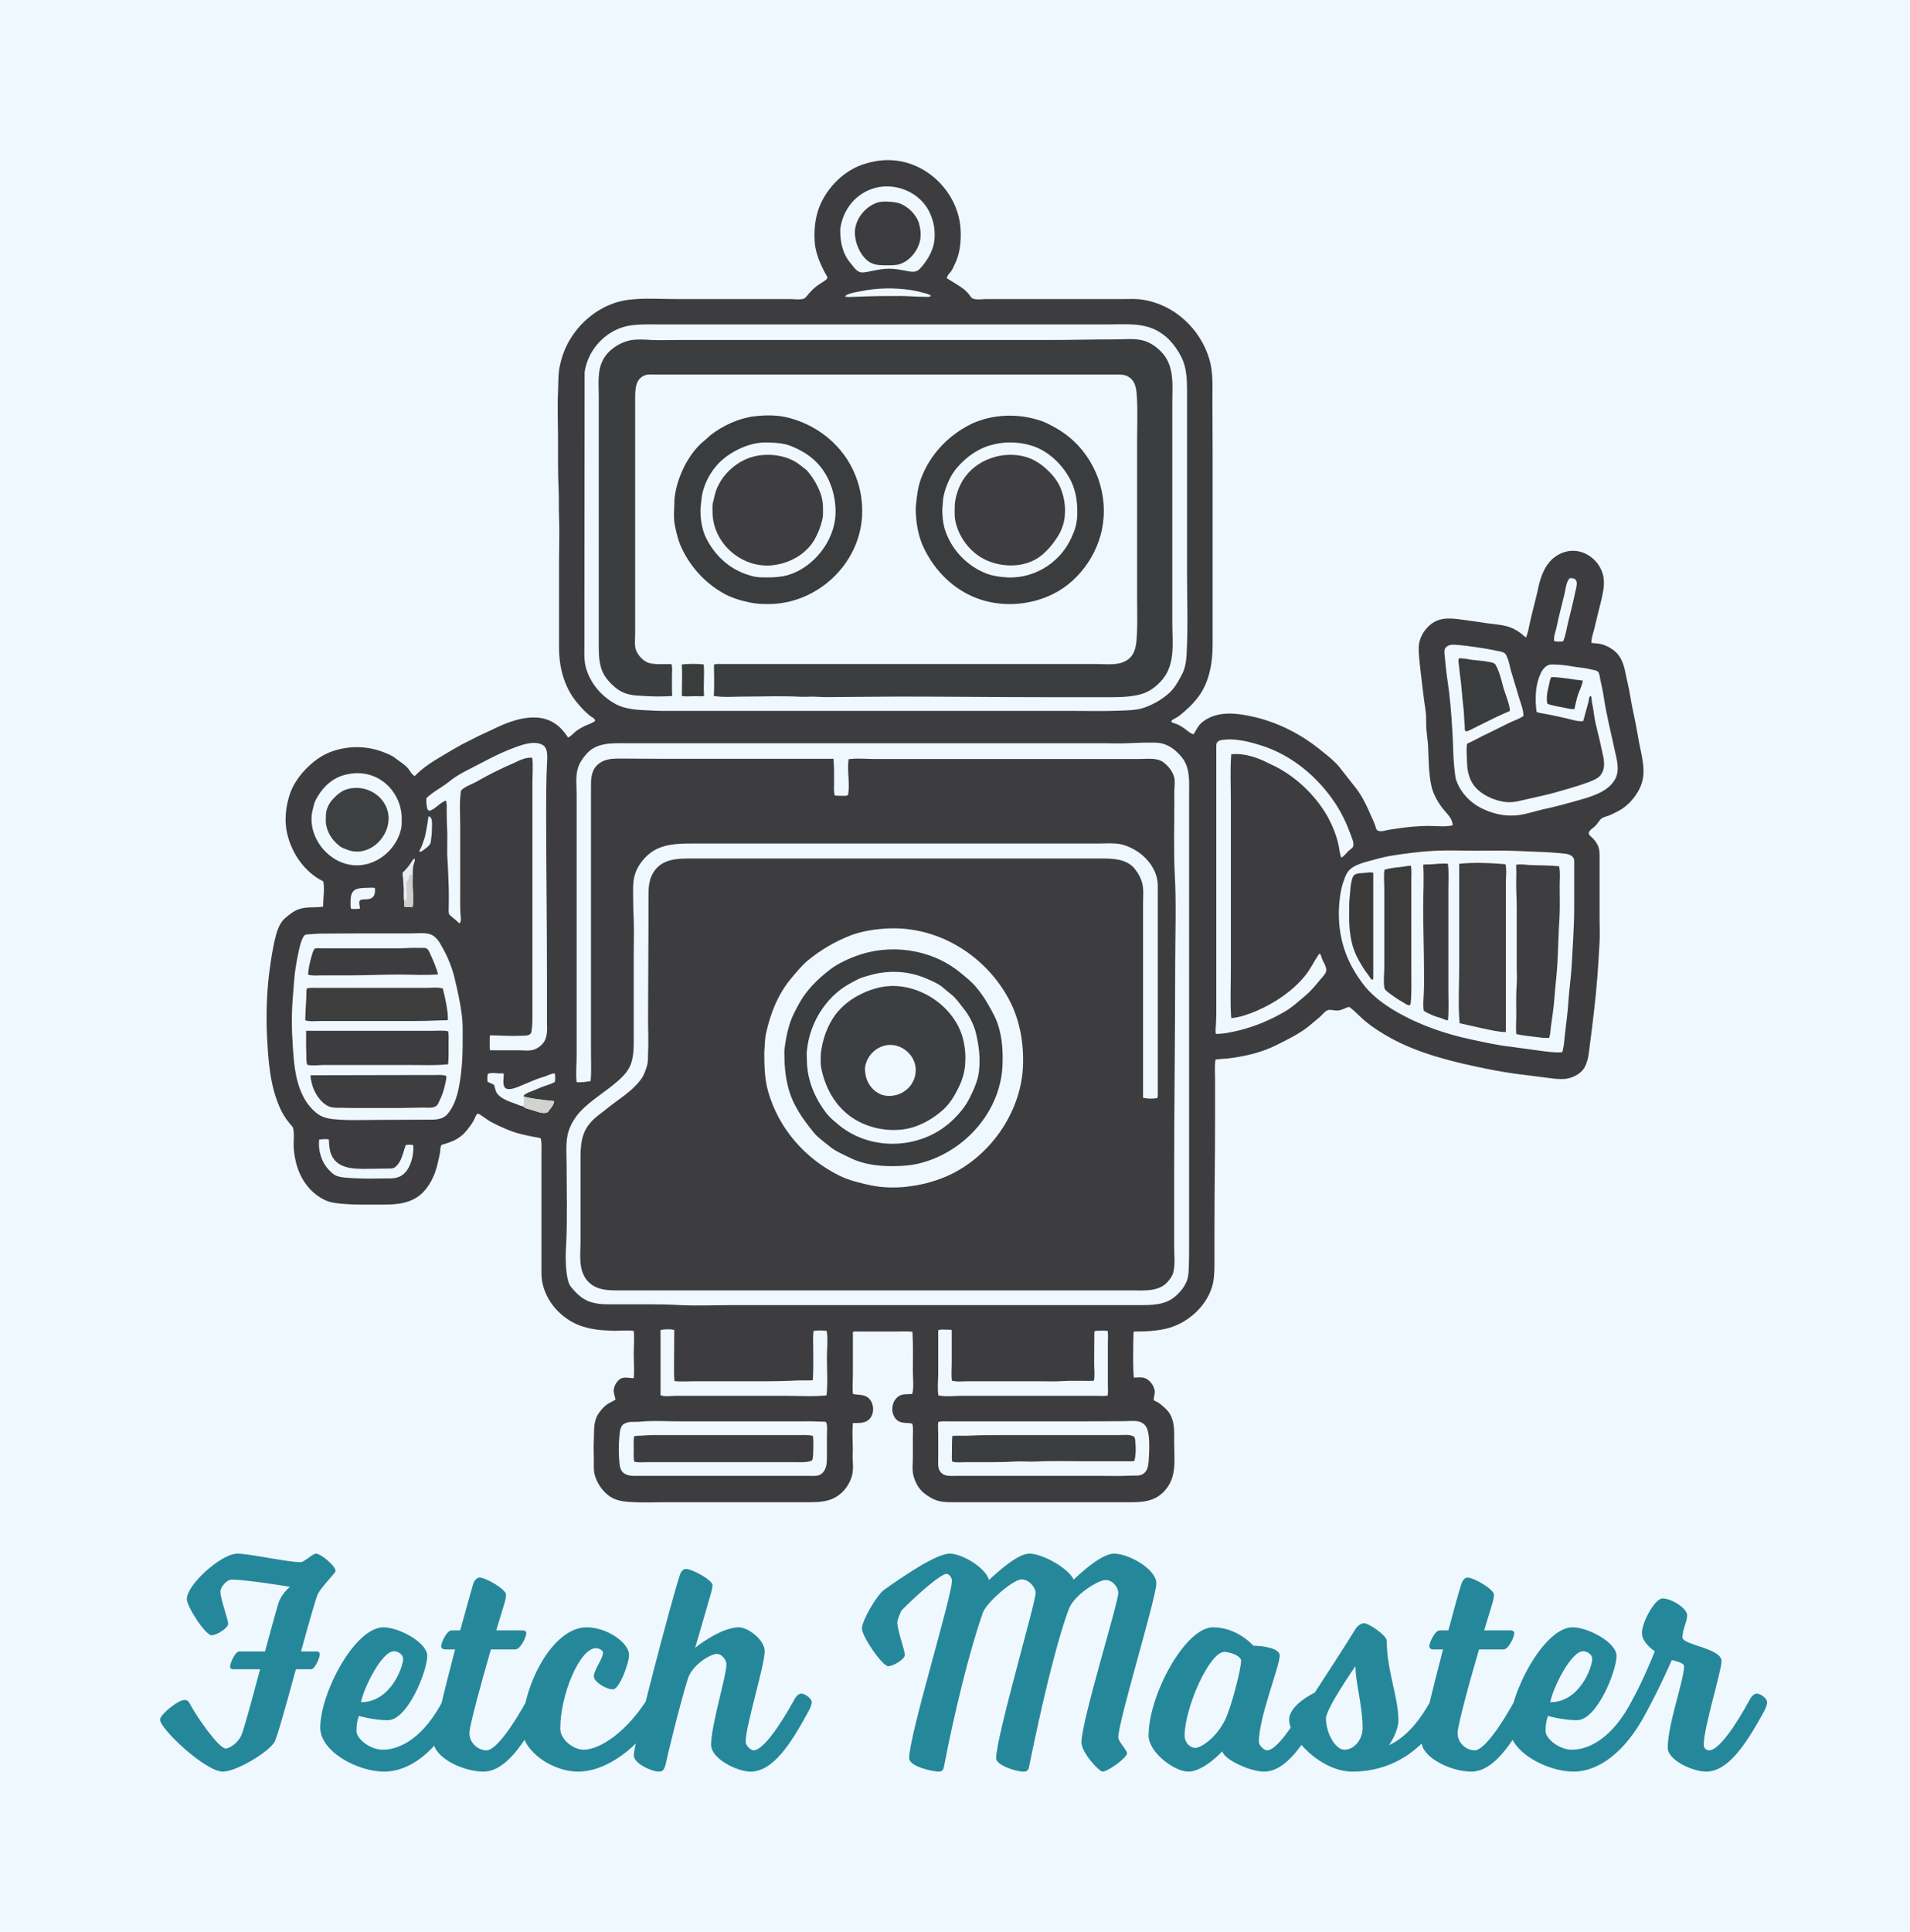 <svg xmlns="http://www.w3.org/2000/svg" version="1.1" xmlns:xlink="http://www.w3.org/1999/xlink" xmlns:svgjs="http://svgjs.dev/svgjs" viewBox="0 0 9.334 9.437"><g transform="matrix(1,0,0,1,0.782,7.59)"><rect width="9.437" height="9.437" x="-0.834" y="-7.59" fill="#f0f8ff"></rect><g><path d=" M 0.131 0.222 C 0.131 0.259 0.222 0.399 0.252 0.399 C 0.276 0.399 0.333 0.364 0.333 0.343 C 0.333 0.322 0.295 0.22 0.295 0.186 C 0.295 0.165 0.324 0.127 0.351 0.127 C 0.421 0.127 0.635 0.162 0.635 0.162 C 0.635 0.162 0.594 0.195 0.579 0.241 C 0.567 0.28 0.541 0.375 0.513 0.478 L 0.387 0.478 C 0.367 0.478 0.342 0.537 0.342 0.552 C 0.342 0.561 0.35 0.565 0.357 0.565 L 0.489 0.565 C 0.45 0.712 0.41 0.858 0.398 0.886 C 0.38 0.928 0.338 0.952 0.321 0.952 C 0.287 0.952 0.178 0.796 0.144 0.73 C 0.14 0.721 0.132 0.715 0.12 0.715 C 0.087 0.715 0 0.787 0 0.811 C 0 0.856 0.222 1.065 0.307 1.065 C 0.372 1.065 0.528 0.972 0.559 0.921 C 0.572 0.9 0.618 0.733 0.664 0.565 L 0.738 0.565 C 0.758 0.565 0.781 0.507 0.781 0.492 C 0.781 0.483 0.774 0.478 0.768 0.478 L 0.689 0.478 C 0.723 0.354 0.755 0.243 0.767 0.208 C 0.78 0.168 0.858 0.097 0.858 0.084 C 0.858 0.061 0.787 -2.220446049250313e-16 0.762 -2.220446049250313e-16 C 0.746 -2.220446049250313e-16 0.704 0.042 0.687 0.042 C 0.626 0.042 0.435 -2.220446049250313e-16 0.378 -2.220446049250313e-16 C 0.3 -2.220446049250313e-16 0.131 0.151 0.131 0.222 M 0.982 0.726 C 0.996 0.655 1.084 0.477 1.143 0.477 C 1.164 0.477 1.188 0.493 1.188 0.514 C 1.188 0.555 1.126 0.726 0.982 0.726 M 0.783 0.85 C 0.783 0.967 0.964 1.065 1.096 1.065 C 1.218 1.065 1.348 0.972 1.45 0.778 C 1.45 0.778 1.468 0.744 1.468 0.726 C 1.468 0.708 1.437 0.684 1.417 0.684 C 1.398 0.684 1.386 0.711 1.386 0.711 C 1.288 0.903 1.17 0.958 1.089 0.958 C 1.024 0.958 0.96 0.903 0.96 0.867 C 0.96 0.819 0.972 0.793 0.972 0.793 C 0.972 0.793 1.045 0.814 1.113 0.814 C 1.21 0.814 1.306 0.574 1.306 0.499 C 1.306 0.435 1.168 0.36 1.092 0.36 C 0.952 0.36 0.783 0.681 0.783 0.85 M 1.685 0.237 C 1.688 0.226 1.691 0.21 1.691 0.201 C 1.691 0.174 1.592 0.117 1.562 0.117 C 1.55 0.117 1.536 0.129 1.53 0.15 C 1.52 0.183 1.496 0.27 1.467 0.375 L 1.425 0.375 C 1.401 0.375 1.374 0.435 1.374 0.453 C 1.374 0.462 1.383 0.468 1.391 0.468 L 1.442 0.468 C 1.391 0.663 1.337 0.879 1.337 0.919 C 1.337 0.994 1.478 1.065 1.58 1.065 C 1.689 1.065 1.778 0.928 1.86 0.778 C 1.86 0.778 1.88 0.744 1.88 0.726 C 1.88 0.708 1.848 0.684 1.829 0.684 C 1.809 0.684 1.796 0.711 1.796 0.711 C 1.722 0.846 1.64 0.961 1.596 0.961 C 1.554 0.961 1.512 0.925 1.512 0.877 C 1.512 0.843 1.568 0.637 1.617 0.468 L 1.737 0.468 C 1.761 0.468 1.79 0.408 1.79 0.388 C 1.79 0.379 1.781 0.375 1.772 0.375 L 1.643 0.375 M 2.042 1.065 C 2.183 1.065 2.336 0.951 2.445 0.778 C 2.445 0.778 2.466 0.744 2.466 0.726 C 2.466 0.708 2.435 0.684 2.414 0.684 C 2.396 0.684 2.381 0.711 2.381 0.711 C 2.28 0.871 2.15 0.958 2.07 0.958 C 2.021 0.958 1.956 0.909 1.956 0.855 C 1.956 0.69 2.051 0.462 2.13 0.462 C 2.147 0.462 2.165 0.474 2.165 0.484 C 2.165 0.513 2.12 0.568 2.12 0.6 C 2.12 0.625 2.177 0.663 2.214 0.663 C 2.244 0.663 2.292 0.537 2.292 0.495 C 2.292 0.435 2.184 0.36 2.085 0.36 C 1.917 0.36 1.77 0.648 1.77 0.858 C 1.77 0.964 1.917 1.065 2.042 1.065 M 2.693 0.934 C 2.693 1.002 2.819 1.065 2.886 1.065 C 2.996 1.065 3.083 0.928 3.165 0.778 C 3.165 0.778 3.185 0.744 3.185 0.726 C 3.185 0.708 3.153 0.684 3.134 0.684 C 3.114 0.684 3.101 0.711 3.101 0.711 C 3.027 0.846 2.945 0.961 2.901 0.961 C 2.888 0.961 2.862 0.939 2.862 0.919 C 2.862 0.84 2.955 0.547 2.955 0.477 C 2.955 0.421 2.873 0.36 2.829 0.36 C 2.739 0.36 2.615 0.46 2.615 0.46 C 2.615 0.46 2.657 0.318 2.693 0.192 C 2.696 0.18 2.7 0.165 2.7 0.154 C 2.7 0.129 2.6 0.075 2.571 0.075 C 2.559 0.075 2.546 0.084 2.54 0.106 C 2.496 0.24 2.315 0.931 2.315 0.985 C 2.315 1.026 2.403 1.065 2.439 1.065 C 2.46 1.065 2.465 1.05 2.471 1.03 C 2.48 0.984 2.54 0.738 2.58 0.61 C 2.6 0.546 2.687 0.49 2.723 0.49 C 2.742 0.49 2.768 0.516 2.768 0.541 C 2.768 0.598 2.693 0.838 2.693 0.934 M 3.603 0.337 C 3.603 0.324 3.619 0.282 3.627 0.274 C 3.709 0.192 3.817 0.099 3.843 0.099 C 3.855 0.099 3.87 0.115 3.87 0.133 C 3.87 0.21 3.661 0.886 3.661 0.999 C 3.661 1.041 3.778 1.065 3.805 1.065 C 3.826 1.065 3.829 1.053 3.832 1.036 C 3.882 0.777 3.955 0.477 4.021 0.289 C 4.039 0.238 4.17 0.126 4.21 0.126 C 4.248 0.126 4.279 0.166 4.279 0.192 C 4.279 0.241 4.086 0.895 4.086 1 C 4.086 1.033 4.18 1.065 4.221 1.065 C 4.242 1.065 4.245 1.053 4.248 1.036 C 4.302 0.772 4.374 0.454 4.44 0.274 C 4.465 0.202 4.585 0.129 4.621 0.129 C 4.657 0.129 4.683 0.166 4.683 0.192 C 4.683 0.241 4.503 0.817 4.503 0.922 C 4.503 0.973 4.59 1.065 4.606 1.065 C 4.632 1.065 4.726 0.997 4.726 0.975 C 4.726 0.961 4.683 0.918 4.683 0.898 C 4.683 0.817 4.869 0.216 4.869 0.145 C 4.869 0.076 4.734 -2.220446049250313e-16 4.662 -2.220446049250313e-16 C 4.606 -2.220446049250313e-16 4.512 0.082 4.465 0.127 C 4.44 0.072 4.314 -2.220446049250313e-16 4.248 -2.220446049250313e-16 C 4.192 -2.220446049250313e-16 4.096 0.087 4.051 0.129 C 4.036 0.07 3.921 -2.220446049250313e-16 3.859 -2.220446049250313e-16 C 3.793 -2.220446049250313e-16 3.63 0.112 3.537 0.178 C 3.504 0.202 3.43 0.327 3.43 0.366 C 3.43 0.403 3.529 0.55 3.559 0.55 C 3.583 0.55 3.64 0.516 3.64 0.495 C 3.64 0.474 3.603 0.372 3.603 0.337 M 5.283 0.523 C 5.283 0.565 5.236 0.747 5.206 0.81 C 5.164 0.897 5.089 0.949 5.059 0.949 C 5.034 0.949 5.007 0.924 5.007 0.889 C 5.007 0.757 5.127 0.48 5.202 0.48 C 5.226 0.48 5.283 0.499 5.283 0.523 M 5.61 0.711 C 5.536 0.846 5.455 0.961 5.41 0.961 C 5.397 0.961 5.37 0.939 5.37 0.919 C 5.37 0.799 5.472 0.55 5.472 0.498 C 5.472 0.46 5.382 0.45 5.343 0.45 C 5.343 0.45 5.266 0.36 5.146 0.36 C 5.01 0.36 4.831 0.691 4.831 0.889 C 4.831 0.97 4.956 1.065 5.025 1.065 C 5.101 1.065 5.191 0.966 5.191 0.966 C 5.203 1.008 5.328 1.065 5.395 1.065 C 5.503 1.065 5.592 0.928 5.674 0.778 C 5.674 0.778 5.694 0.744 5.694 0.726 C 5.694 0.708 5.662 0.684 5.643 0.684 C 5.623 0.684 5.61 0.711 5.61 0.711 M 5.842 0.55 C 5.842 0.631 5.877 0.744 5.877 0.852 C 5.877 0.906 5.838 0.958 5.787 0.958 C 5.746 0.958 5.698 0.88 5.698 0.805 C 5.698 0.756 5.842 0.55 5.842 0.55 M 6.006 0.936 C 6.006 0.936 6.052 0.871 6.052 0.814 C 6.052 0.702 5.995 0.571 5.995 0.426 C 5.995 0.399 5.905 0.34 5.886 0.34 C 5.865 0.34 5.847 0.358 5.838 0.375 C 5.787 0.459 5.643 0.679 5.643 0.679 C 5.643 0.679 5.518 0.738 5.518 0.811 C 5.518 0.904 5.676 1.065 5.826 1.065 C 6.051 1.065 6.196 0.928 6.279 0.778 C 6.279 0.778 6.298 0.744 6.298 0.726 C 6.298 0.708 6.267 0.684 6.247 0.684 C 6.228 0.684 6.214 0.711 6.214 0.711 C 6.141 0.846 6.07 0.906 6.006 0.936 M 6.513 0.237 C 6.516 0.226 6.519 0.21 6.519 0.201 C 6.519 0.174 6.42 0.117 6.39 0.117 C 6.378 0.117 6.365 0.129 6.359 0.15 C 6.348 0.183 6.324 0.27 6.296 0.375 L 6.254 0.375 C 6.23 0.375 6.203 0.435 6.203 0.453 C 6.203 0.462 6.212 0.468 6.219 0.468 L 6.27 0.468 C 6.219 0.663 6.165 0.879 6.165 0.919 C 6.165 0.994 6.306 1.065 6.408 1.065 C 6.518 1.065 6.606 0.928 6.689 0.778 C 6.689 0.778 6.708 0.744 6.708 0.726 C 6.708 0.708 6.677 0.684 6.657 0.684 C 6.638 0.684 6.624 0.711 6.624 0.711 C 6.551 0.846 6.468 0.961 6.425 0.961 C 6.383 0.961 6.341 0.925 6.341 0.877 C 6.341 0.843 6.396 0.637 6.446 0.468 L 6.566 0.468 C 6.59 0.468 6.618 0.408 6.618 0.388 C 6.618 0.379 6.609 0.375 6.6 0.375 L 6.471 0.375 M 6.794 0.726 C 6.807 0.655 6.896 0.477 6.954 0.477 C 6.975 0.477 6.999 0.493 6.999 0.514 C 6.999 0.555 6.938 0.726 6.794 0.726 M 6.594 0.85 C 6.594 0.967 6.776 1.065 6.908 1.065 C 7.029 1.065 7.16 0.972 7.262 0.778 C 7.262 0.778 7.28 0.744 7.28 0.726 C 7.28 0.708 7.248 0.684 7.229 0.684 C 7.209 0.684 7.197 0.711 7.197 0.711 C 7.1 0.903 6.981 0.958 6.9 0.958 C 6.836 0.958 6.771 0.903 6.771 0.867 C 6.771 0.819 6.783 0.793 6.783 0.793 C 6.783 0.793 6.857 0.814 6.924 0.814 C 7.022 0.814 7.118 0.574 7.118 0.499 C 7.118 0.435 6.98 0.36 6.903 0.36 C 6.764 0.36 6.594 0.681 6.594 0.85 M 7.571 0.961 C 7.557 0.961 7.544 0.951 7.544 0.934 C 7.544 0.849 7.631 0.574 7.631 0.525 C 7.631 0.462 7.44 0.447 7.44 0.409 C 7.44 0.37 7.463 0.333 7.463 0.301 C 7.463 0.267 7.386 0.219 7.343 0.219 C 7.305 0.219 7.242 0.336 7.242 0.387 C 7.242 0.438 7.305 0.477 7.305 0.477 C 7.305 0.477 7.25 0.616 7.197 0.711 C 7.197 0.711 7.176 0.747 7.176 0.765 C 7.176 0.781 7.208 0.805 7.229 0.805 C 7.247 0.805 7.262 0.778 7.262 0.778 C 7.335 0.643 7.388 0.52 7.388 0.52 C 7.388 0.52 7.448 0.532 7.448 0.549 C 7.448 0.618 7.368 0.832 7.368 0.949 C 7.368 1.008 7.488 1.065 7.556 1.065 C 7.664 1.065 7.752 0.928 7.835 0.778 C 7.835 0.778 7.854 0.744 7.854 0.726 C 7.854 0.708 7.823 0.684 7.803 0.684 C 7.784 0.684 7.77 0.711 7.77 0.711 C 7.697 0.846 7.616 0.961 7.571 0.961" fill="#25889a" fill-rule="nonzero"></path></g><g></g><g clip-path="url(#SvgjsClipPath1043)"><g clip-path="url(#SvgjsClipPath1040937a3698-526d-4975-9c2f-29bdc187d157)"><path d=" M 0.797 -3.161 C 0.797 -3.201 0.805 -3.244 0.798 -3.284 C 0.705 -3.33 0.641 -3.424 0.62 -3.524 C 0.608 -3.58 0.614 -3.642 0.63 -3.696 C 0.65 -3.767 0.697 -3.824 0.752 -3.869 C 0.779 -3.891 0.813 -3.91 0.846 -3.921 C 0.927 -3.948 1.014 -3.946 1.093 -3.915 C 1.112 -3.908 1.134 -3.899 1.15 -3.886 C 1.17 -3.87 1.196 -3.856 1.213 -3.835 C 1.222 -3.824 1.231 -3.804 1.245 -3.799 C 1.282 -3.837 1.33 -3.869 1.377 -3.896 C 1.409 -3.915 1.44 -3.934 1.473 -3.952 C 1.502 -3.967 1.531 -3.981 1.56 -3.996 C 1.578 -4.005 1.596 -4.012 1.614 -4.021 C 1.712 -4.07 1.847 -4.124 1.944 -4.045 C 1.964 -4.029 1.98 -4.008 1.994 -3.987 C 2.006 -3.992 2.015 -4.002 2.025 -4.011 C 2.039 -4.024 2.055 -4.033 2.073 -4.042 C 2.087 -4.049 2.102 -4.053 2.115 -4.061 C 2.118 -4.062 2.127 -4.066 2.126 -4.071 C 2.124 -4.082 2.106 -4.088 2.099 -4.095 C 2.075 -4.114 2.054 -4.138 2.035 -4.161 C 1.974 -4.236 1.95 -4.331 1.95 -4.426 C 1.95 -4.568 1.95 -4.71 1.95 -4.852 C 1.95 -4.922 1.953 -4.994 1.95 -5.065 C 1.948 -5.109 1.95 -5.154 1.948 -5.198 C 1.944 -5.281 1.945 -5.365 1.945 -5.449 C 1.945 -5.524 1.941 -5.6 1.945 -5.675 C 1.947 -5.717 1.945 -5.762 1.954 -5.804 C 1.964 -5.849 1.98 -5.894 2.005 -5.934 C 2.065 -6.033 2.17 -6.11 2.287 -6.125 C 2.363 -6.135 2.442 -6.129 2.519 -6.129 C 2.656 -6.129 2.794 -6.129 2.932 -6.129 C 2.981 -6.129 3.029 -6.129 3.078 -6.129 C 3.099 -6.129 3.127 -6.124 3.146 -6.131 C 3.153 -6.133 3.158 -6.141 3.163 -6.146 C 3.171 -6.157 3.181 -6.166 3.19 -6.176 C 3.204 -6.19 3.221 -6.201 3.237 -6.211 C 3.244 -6.216 3.256 -6.222 3.26 -6.23 C 3.263 -6.234 3.259 -6.241 3.257 -6.245 C 3.25 -6.255 3.245 -6.266 3.239 -6.278 C 3.218 -6.32 3.201 -6.368 3.199 -6.415 C 3.196 -6.471 3.202 -6.527 3.222 -6.579 C 3.26 -6.676 3.348 -6.763 3.449 -6.791 C 3.491 -6.804 3.536 -6.81 3.58 -6.807 C 3.754 -6.796 3.9 -6.646 3.912 -6.474 C 3.916 -6.415 3.91 -6.35 3.883 -6.297 C 3.877 -6.285 3.872 -6.272 3.864 -6.262 C 3.856 -6.253 3.847 -6.243 3.845 -6.231 C 3.874 -6.212 3.903 -6.197 3.931 -6.175 C 3.94 -6.167 3.95 -6.157 3.957 -6.147 C 3.961 -6.141 3.966 -6.133 3.973 -6.131 C 3.992 -6.124 4.02 -6.129 4.041 -6.129 C 4.091 -6.129 4.141 -6.129 4.19 -6.129 C 4.313 -6.129 4.436 -6.129 4.559 -6.129 C 4.608 -6.129 4.656 -6.129 4.705 -6.129 C 4.737 -6.129 4.769 -6.131 4.801 -6.126 C 4.957 -6.103 5.086 -5.982 5.129 -5.832 C 5.147 -5.769 5.143 -5.701 5.143 -5.637 C 5.143 -5.547 5.144 -5.456 5.144 -5.366 C 5.144 -5.058 5.144 -4.75 5.144 -4.442 C 5.144 -4.347 5.127 -4.249 5.065 -4.174 C 5.042 -4.145 5.015 -4.121 4.986 -4.097 C 4.975 -4.088 4.963 -4.082 4.951 -4.075 C 4.949 -4.074 4.941 -4.069 4.942 -4.065 C 4.945 -4.058 4.964 -4.055 4.97 -4.052 C 4.986 -4.045 5.003 -4.034 5.017 -4.023 C 5.027 -4.015 5.039 -4.005 5.051 -4.003 C 5.064 -4.023 5.073 -4.045 5.092 -4.061 C 5.167 -4.122 5.27 -4.106 5.357 -4.085 C 5.477 -4.055 5.584 -3.998 5.68 -3.919 C 5.709 -3.896 5.74 -3.871 5.764 -3.842 C 5.789 -3.811 5.812 -3.78 5.837 -3.749 C 5.873 -3.706 5.899 -3.65 5.921 -3.598 C 5.928 -3.584 5.935 -3.568 5.94 -3.553 C 5.941 -3.546 5.944 -3.536 5.951 -3.532 C 5.959 -3.528 5.972 -3.529 5.981 -3.531 C 6.002 -3.536 6.022 -3.539 6.043 -3.542 C 6.096 -3.55 6.149 -3.555 6.202 -3.555 C 6.238 -3.555 6.281 -3.549 6.317 -3.558 C 6.317 -3.59 6.29 -3.614 6.271 -3.637 C 6.247 -3.667 6.225 -3.705 6.215 -3.742 C 6.199 -3.808 6.2 -3.878 6.197 -3.946 C 6.195 -3.976 6.19 -4.005 6.188 -4.035 C 6.187 -4.054 6.188 -4.073 6.187 -4.092 C 6.186 -4.116 6.181 -4.141 6.178 -4.165 C 6.171 -4.22 6.164 -4.275 6.158 -4.33 C 6.155 -4.363 6.15 -4.396 6.151 -4.429 C 6.153 -4.472 6.176 -4.512 6.209 -4.539 C 6.26 -4.581 6.323 -4.568 6.383 -4.56 C 6.415 -4.556 6.447 -4.551 6.479 -4.546 C 6.521 -4.54 6.574 -4.538 6.613 -4.519 C 6.627 -4.512 6.64 -4.504 6.652 -4.495 C 6.66 -4.488 6.667 -4.481 6.676 -4.476 C 6.686 -4.501 6.69 -4.529 6.696 -4.555 C 6.707 -4.605 6.721 -4.654 6.732 -4.703 C 6.742 -4.753 6.756 -4.803 6.789 -4.843 C 6.821 -4.882 6.874 -4.905 6.923 -4.898 C 6.994 -4.889 7.053 -4.824 7.056 -4.753 C 7.058 -4.718 7.049 -4.682 7.041 -4.648 C 7.03 -4.606 7.02 -4.563 7.01 -4.521 C 7.004 -4.498 6.995 -4.474 6.995 -4.449 C 7.01 -4.447 7.025 -4.447 7.04 -4.444 C 7.07 -4.437 7.104 -4.418 7.124 -4.394 C 7.157 -4.354 7.16 -4.303 7.172 -4.254 C 7.183 -4.21 7.188 -4.164 7.198 -4.119 C 7.207 -4.078 7.215 -4.038 7.222 -3.997 C 7.232 -3.925 7.262 -3.847 7.244 -3.774 C 7.229 -3.715 7.179 -3.654 7.125 -3.627 C 7.11 -3.62 7.095 -3.611 7.079 -3.605 C 7.068 -3.601 7.053 -3.598 7.044 -3.591 C 7.032 -3.581 7.025 -3.565 7.013 -3.554 C 7.005 -3.546 6.986 -3.535 6.983 -3.524 C 6.98 -3.514 6.988 -3.507 6.994 -3.502 C 7.007 -3.491 7.019 -3.476 7.026 -3.461 C 7.035 -3.442 7.035 -3.422 7.035 -3.402 C 7.035 -3.38 7.035 -3.358 7.035 -3.336 C 7.035 -3.258 7.035 -3.181 7.035 -3.104 C 7.035 -3.066 7.037 -3.027 7.035 -2.989 C 7.029 -2.874 7.021 -2.758 7.007 -2.643 C 7.001 -2.592 6.995 -2.541 6.988 -2.49 C 6.983 -2.45 6.981 -2.412 6.962 -2.376 C 6.944 -2.343 6.902 -2.323 6.866 -2.319 C 6.839 -2.317 6.811 -2.32 6.784 -2.324 C 6.734 -2.33 6.684 -2.337 6.634 -2.343 C 6.563 -2.352 6.493 -2.366 6.423 -2.381 C 6.285 -2.411 6.146 -2.448 6.021 -2.515 C 5.975 -2.54 5.93 -2.568 5.89 -2.601 C 5.863 -2.623 5.839 -2.652 5.811 -2.671 C 5.791 -2.666 5.775 -2.654 5.754 -2.653 C 5.738 -2.652 5.717 -2.661 5.702 -2.653 C 5.688 -2.645 5.678 -2.63 5.666 -2.62 C 5.648 -2.605 5.63 -2.59 5.612 -2.575 C 5.564 -2.537 5.507 -2.51 5.453 -2.483 C 5.391 -2.452 5.317 -2.433 5.249 -2.423 C 5.23 -2.42 5.21 -2.418 5.191 -2.417 C 5.18 -2.416 5.169 -2.416 5.158 -2.413 C 5.153 -2.382 5.156 -2.347 5.156 -2.316 C 5.156 -2.253 5.156 -2.191 5.156 -2.128 C 5.156 -1.949 5.153 -1.77 5.153 -1.591 C 5.153 -1.542 5.153 -1.493 5.153 -1.445 C 5.153 -1.404 5.154 -1.362 5.146 -1.322 C 5.124 -1.219 5.032 -1.132 4.932 -1.103 C 4.876 -1.087 4.818 -1.085 4.76 -1.085 C 4.756 -1.079 4.757 -1.071 4.757 -1.063 C 4.757 -1.05 4.756 -1.036 4.756 -1.022 C 4.756 -0.968 4.754 -0.914 4.759 -0.86 C 4.773 -0.86 4.79 -0.862 4.804 -0.86 C 4.833 -0.854 4.856 -0.825 4.861 -0.796 C 4.863 -0.781 4.856 -0.766 4.856 -0.75 C 4.865 -0.743 4.876 -0.741 4.884 -0.734 C 4.903 -0.719 4.924 -0.702 4.936 -0.681 C 4.96 -0.639 4.956 -0.589 4.956 -0.542 C 4.956 -0.488 4.963 -0.428 4.948 -0.376 C 4.937 -0.336 4.908 -0.297 4.872 -0.276 C 4.829 -0.251 4.779 -0.251 4.731 -0.251 C 4.687 -0.251 4.644 -0.251 4.6 -0.251 C 4.402 -0.251 4.204 -0.251 4.006 -0.251 C 3.968 -0.251 3.93 -0.251 3.892 -0.251 C 3.863 -0.251 3.833 -0.25 3.806 -0.257 C 3.778 -0.264 3.754 -0.279 3.732 -0.297 C 3.704 -0.319 3.684 -0.361 3.679 -0.396 C 3.676 -0.417 3.679 -0.441 3.679 -0.463 C 3.679 -0.499 3.679 -0.535 3.679 -0.571 C 3.679 -0.592 3.682 -0.615 3.676 -0.635 C 3.653 -0.641 3.624 -0.634 3.603 -0.651 C 3.566 -0.681 3.572 -0.749 3.615 -0.772 C 3.633 -0.781 3.656 -0.778 3.676 -0.78 C 3.685 -0.813 3.679 -0.854 3.679 -0.889 C 3.679 -0.953 3.681 -1.019 3.677 -1.084 C 3.651 -1.087 3.625 -1.085 3.599 -1.085 C 3.557 -1.085 3.515 -1.085 3.472 -1.085 C 3.453 -1.085 3.434 -1.085 3.415 -1.085 C 3.406 -1.085 3.395 -1.087 3.386 -1.083 C 3.386 -1.015 3.386 -0.947 3.386 -0.879 C 3.386 -0.846 3.383 -0.813 3.386 -0.78 C 3.411 -0.774 3.44 -0.779 3.46 -0.762 C 3.494 -0.735 3.494 -0.671 3.455 -0.648 C 3.434 -0.636 3.41 -0.638 3.386 -0.638 C 3.383 -0.603 3.384 -0.567 3.385 -0.533 C 3.387 -0.509 3.384 -0.486 3.385 -0.463 C 3.386 -0.442 3.388 -0.42 3.385 -0.399 C 3.381 -0.361 3.355 -0.316 3.325 -0.292 C 3.277 -0.252 3.224 -0.251 3.164 -0.251 C 3.129 -0.251 3.094 -0.251 3.059 -0.251 C 2.858 -0.251 2.656 -0.251 2.455 -0.251 C 2.411 -0.251 2.366 -0.249 2.322 -0.251 C 2.274 -0.253 2.227 -0.255 2.188 -0.287 C 2.157 -0.312 2.134 -0.349 2.124 -0.386 C 2.118 -0.411 2.12 -0.438 2.12 -0.463 C 2.12 -0.493 2.118 -0.524 2.12 -0.555 C 2.122 -0.596 2.117 -0.64 2.139 -0.678 C 2.151 -0.698 2.169 -0.719 2.189 -0.732 C 2.201 -0.739 2.214 -0.745 2.226 -0.752 C 2.224 -0.766 2.218 -0.779 2.217 -0.793 C 2.216 -0.819 2.237 -0.855 2.264 -0.859 C 2.282 -0.862 2.298 -0.857 2.315 -0.857 C 2.319 -0.895 2.315 -0.936 2.315 -0.974 C 2.315 -1.012 2.319 -1.051 2.315 -1.088 C 2.278 -1.093 2.241 -1.087 2.204 -1.089 C 2.151 -1.091 2.1 -1.096 2.05 -1.115 C 1.961 -1.149 1.888 -1.229 1.869 -1.322 C 1.863 -1.349 1.864 -1.376 1.864 -1.403 C 1.864 -1.442 1.864 -1.48 1.864 -1.518 C 1.864 -1.634 1.864 -1.751 1.864 -1.867 C 1.864 -1.9 1.864 -1.933 1.864 -1.966 C 1.864 -1.986 1.866 -2.009 1.86 -2.029 C 1.849 -2.033 1.837 -2.034 1.826 -2.036 C 1.806 -2.04 1.786 -2.044 1.766 -2.049 C 1.717 -2.061 1.67 -2.082 1.625 -2.105 C 1.605 -2.115 1.589 -2.128 1.571 -2.14 C 1.566 -2.143 1.557 -2.151 1.551 -2.148 C 1.545 -2.146 1.538 -2.126 1.535 -2.12 C 1.525 -2.1 1.51 -2.081 1.496 -2.064 C 1.464 -2.025 1.423 -2.01 1.376 -1.997 C 1.369 -1.987 1.37 -1.974 1.369 -1.963 C 1.366 -1.944 1.361 -1.925 1.357 -1.907 C 1.345 -1.851 1.316 -1.789 1.271 -1.752 C 1.209 -1.702 1.132 -1.705 1.057 -1.705 C 1.002 -1.705 0.946 -1.704 0.892 -1.709 C 0.869 -1.711 0.846 -1.713 0.824 -1.72 C 0.769 -1.739 0.724 -1.782 0.696 -1.831 C 0.669 -1.877 0.656 -1.935 0.653 -1.988 C 0.652 -2.019 0.658 -2.053 0.649 -2.083 C 0.643 -2.091 0.635 -2.099 0.629 -2.107 C 0.611 -2.129 0.595 -2.156 0.584 -2.182 C 0.537 -2.291 0.529 -2.408 0.523 -2.525 C 0.518 -2.629 0.521 -2.737 0.534 -2.84 C 0.542 -2.899 0.55 -2.957 0.565 -3.015 C 0.573 -3.048 0.587 -3.085 0.614 -3.107 C 0.635 -3.124 0.655 -3.141 0.681 -3.149 C 0.718 -3.162 0.758 -3.154 0.797 -3.161 M 0.705 -3.02 C 0.689 -2.997 0.683 -2.966 0.677 -2.94 C 0.667 -2.891 0.658 -2.843 0.655 -2.793 C 0.652 -2.753 0.648 -2.712 0.646 -2.671 C 0.641 -2.582 0.647 -2.491 0.655 -2.401 C 0.665 -2.31 0.69 -2.213 0.764 -2.153 C 0.798 -2.125 0.836 -2.123 0.878 -2.12 C 0.941 -2.116 1.006 -2.119 1.07 -2.119 C 1.147 -2.119 1.224 -2.12 1.302 -2.12 C 1.34 -2.12 1.381 -2.117 1.407 -2.15 C 1.451 -2.203 1.463 -2.281 1.471 -2.347 C 1.478 -2.403 1.479 -2.459 1.479 -2.516 C 1.479 -2.554 1.48 -2.592 1.475 -2.63 C 1.467 -2.694 1.453 -2.755 1.438 -2.818 C 1.427 -2.862 1.409 -2.908 1.387 -2.948 C 1.373 -2.973 1.363 -2.997 1.34 -3.015 C 1.312 -3.038 1.265 -3.03 1.232 -3.03 C 1.146 -3.03 1.06 -3.03 0.974 -3.03 C 0.912 -3.03 0.849 -3.029 0.787 -3.029 C 0.77 -3.029 0.753 -3.027 0.736 -3.026 C 0.726 -3.026 0.713 -3.026 0.705 -3.02 M 0.743 -3.62 C 0.721 -3.487 0.841 -3.353 0.976 -3.363 C 1.071 -3.37 1.154 -3.444 1.177 -3.536 C 1.182 -3.554 1.181 -3.574 1.181 -3.593 C 1.181 -3.69 1.114 -3.782 1.019 -3.806 C 0.977 -3.817 0.932 -3.814 0.891 -3.801 C 0.831 -3.781 0.788 -3.735 0.76 -3.68 C 0.751 -3.661 0.748 -3.64 0.743 -3.62 M 0.778 -2.023 C 0.771 -1.97 0.79 -1.91 0.827 -1.873 C 0.837 -1.863 0.847 -1.852 0.861 -1.846 C 0.889 -1.836 0.918 -1.836 0.948 -1.834 C 0.973 -1.833 0.999 -1.832 1.025 -1.832 C 1.051 -1.832 1.076 -1.833 1.101 -1.833 C 1.12 -1.833 1.142 -1.832 1.16 -1.838 C 1.208 -1.851 1.23 -1.908 1.236 -1.953 C 1.238 -1.968 1.239 -1.982 1.237 -1.996 C 1.225 -1.998 1.213 -1.998 1.201 -1.996 C 1.187 -1.96 1.182 -1.915 1.15 -1.889 C 1.14 -1.88 1.123 -1.881 1.111 -1.881 C 1.088 -1.881 1.064 -1.88 1.041 -1.88 C 0.972 -1.88 0.872 -1.87 0.838 -1.947 C 0.827 -1.972 0.827 -1.997 0.825 -2.023 C 0.809 -2.027 0.793 -2.024 0.778 -2.023 M 1.05 -3.252 C 1.041 -3.254 1.031 -3.253 1.022 -3.253 C 0.996 -3.251 0.953 -3.256 0.939 -3.228 C 0.932 -3.215 0.931 -3.198 0.931 -3.183 C 0.931 -3.173 0.93 -3.161 0.933 -3.151 C 0.947 -3.147 0.963 -3.15 0.977 -3.151 C 0.977 -3.162 0.97 -3.18 0.976 -3.19 C 0.982 -3.198 1.007 -3.196 1.016 -3.197 C 1.047 -3.201 1.053 -3.223 1.05 -3.252 M 1.193 -3.189 C 1.193 -3.18 1.193 -3.17 1.193 -3.161 C 1.206 -3.158 1.221 -3.158 1.234 -3.158 C 1.241 -3.189 1.236 -3.222 1.235 -3.253 C 1.234 -3.274 1.235 -3.296 1.235 -3.317 C 1.235 -3.334 1.235 -3.352 1.24 -3.369 C 1.242 -3.375 1.248 -3.389 1.244 -3.395 C 1.243 -3.396 1.237 -3.391 1.237 -3.391 C 1.232 -3.385 1.229 -3.378 1.224 -3.372 C 1.213 -3.355 1.201 -3.341 1.186 -3.327 C 1.184 -3.317 1.187 -3.307 1.188 -3.298 C 1.189 -3.282 1.19 -3.266 1.191 -3.25 C 1.192 -3.23 1.189 -3.208 1.193 -3.189 M 1.312 -3.602 C 1.309 -3.579 1.305 -3.556 1.301 -3.533 C 1.298 -3.517 1.295 -3.5 1.289 -3.485 C 1.284 -3.471 1.28 -3.457 1.273 -3.444 C 1.272 -3.442 1.266 -3.432 1.268 -3.43 C 1.271 -3.427 1.281 -3.432 1.283 -3.434 C 1.295 -3.443 1.312 -3.453 1.32 -3.467 C 1.324 -3.475 1.324 -3.484 1.325 -3.493 C 1.328 -3.512 1.329 -3.532 1.329 -3.552 C 1.329 -3.569 1.332 -3.599 1.312 -3.602 M 1.302 -3.691 C 1.301 -3.683 1.301 -3.674 1.302 -3.666 C 1.303 -3.658 1.304 -3.634 1.313 -3.63 C 1.32 -3.627 1.332 -3.636 1.338 -3.639 C 1.357 -3.652 1.375 -3.671 1.397 -3.679 C 1.403 -3.663 1.401 -3.644 1.401 -3.628 C 1.401 -3.6 1.402 -3.571 1.403 -3.542 C 1.406 -3.491 1.401 -3.439 1.405 -3.388 C 1.408 -3.342 1.409 -3.296 1.411 -3.25 C 1.412 -3.221 1.411 -3.193 1.411 -3.164 C 1.411 -3.15 1.409 -3.136 1.413 -3.123 C 1.425 -3.11 1.44 -3.101 1.452 -3.089 C 1.454 -3.087 1.462 -3.078 1.465 -3.08 C 1.474 -3.091 1.469 -3.116 1.468 -3.129 C 1.466 -3.169 1.467 -3.21 1.467 -3.25 C 1.467 -3.352 1.467 -3.453 1.467 -3.555 C 1.467 -3.612 1.462 -3.672 1.471 -3.728 C 1.491 -3.749 1.524 -3.758 1.548 -3.772 C 1.605 -3.805 1.664 -3.834 1.724 -3.86 C 1.753 -3.873 1.786 -3.892 1.819 -3.888 C 1.824 -3.851 1.82 -3.811 1.82 -3.774 C 1.82 -3.701 1.82 -3.628 1.82 -3.555 C 1.82 -3.33 1.82 -3.106 1.82 -2.881 C 1.82 -2.799 1.82 -2.716 1.82 -2.633 C 1.82 -2.61 1.82 -2.586 1.817 -2.563 C 1.816 -2.557 1.816 -2.546 1.811 -2.54 C 1.799 -2.527 1.773 -2.531 1.757 -2.53 C 1.709 -2.527 1.661 -2.532 1.613 -2.532 C 1.61 -2.52 1.611 -2.506 1.611 -2.493 C 1.611 -2.482 1.61 -2.47 1.613 -2.459 C 1.661 -2.459 1.708 -2.459 1.756 -2.459 C 1.775 -2.459 1.795 -2.456 1.813 -2.459 C 1.841 -2.463 1.865 -2.481 1.879 -2.504 C 1.896 -2.534 1.891 -2.575 1.891 -2.608 C 1.891 -2.678 1.891 -2.748 1.891 -2.818 C 1.891 -3.084 1.887 -3.349 1.887 -3.615 C 1.887 -3.696 1.887 -3.776 1.891 -3.857 C 1.892 -3.884 1.898 -3.928 1.875 -3.947 C 1.858 -3.96 1.833 -3.962 1.813 -3.96 C 1.775 -3.955 1.743 -3.942 1.707 -3.928 C 1.659 -3.909 1.611 -3.884 1.565 -3.86 C 1.513 -3.832 1.456 -3.808 1.411 -3.77 C 1.376 -3.742 1.334 -3.722 1.302 -3.691 M 1.775 -2.185 C 1.782 -2.175 1.806 -2.171 1.818 -2.167 C 1.84 -2.161 1.868 -2.147 1.891 -2.155 C 1.898 -2.157 1.9 -2.165 1.905 -2.17 C 1.914 -2.181 1.924 -2.194 1.926 -2.209 C 1.914 -2.215 1.897 -2.213 1.883 -2.215 C 1.849 -2.22 1.812 -2.223 1.778 -2.233 C 1.772 -2.242 1.803 -2.254 1.809 -2.256 C 1.829 -2.264 1.85 -2.273 1.87 -2.281 C 1.89 -2.288 1.912 -2.294 1.929 -2.304 C 1.932 -2.317 1.932 -2.333 1.929 -2.346 C 1.912 -2.346 1.894 -2.335 1.878 -2.33 C 1.835 -2.318 1.794 -2.298 1.752 -2.281 C 1.736 -2.275 1.7 -2.26 1.685 -2.277 C 1.673 -2.292 1.68 -2.326 1.68 -2.345 C 1.673 -2.347 1.665 -2.346 1.657 -2.346 C 1.641 -2.347 1.619 -2.351 1.603 -2.344 C 1.598 -2.333 1.6 -2.318 1.6 -2.306 C 1.61 -2.299 1.622 -2.297 1.632 -2.29 C 1.638 -2.276 1.638 -2.259 1.649 -2.246 C 1.67 -2.22 1.709 -2.208 1.739 -2.197 C 1.751 -2.192 1.762 -2.187 1.775 -2.185 M 4.874 -2.226 C 4.877 -2.236 4.876 -2.248 4.876 -2.258 C 4.876 -2.278 4.876 -2.299 4.876 -2.319 C 4.876 -2.384 4.876 -2.45 4.876 -2.516 C 4.876 -2.723 4.876 -2.931 4.876 -3.139 C 4.876 -3.17 4.876 -3.202 4.876 -3.234 C 4.876 -3.255 4.877 -3.278 4.872 -3.299 C 4.86 -3.355 4.816 -3.408 4.767 -3.436 C 4.746 -3.449 4.722 -3.459 4.698 -3.465 C 4.659 -3.473 4.617 -3.469 4.578 -3.469 C 4.506 -3.469 4.434 -3.469 4.362 -3.469 C 4.054 -3.469 3.745 -3.469 3.437 -3.469 C 3.195 -3.469 2.952 -3.469 2.709 -3.469 C 2.671 -3.469 2.633 -3.469 2.595 -3.469 C 2.524 -3.469 2.449 -3.466 2.391 -3.419 C 2.356 -3.39 2.326 -3.348 2.317 -3.303 C 2.311 -3.276 2.312 -3.248 2.312 -3.221 C 2.312 -3.179 2.313 -3.136 2.315 -3.094 C 2.317 -3.04 2.315 -2.986 2.315 -2.932 C 2.315 -2.834 2.315 -2.735 2.315 -2.636 C 2.315 -2.595 2.315 -2.554 2.315 -2.513 C 2.315 -2.47 2.315 -2.429 2.3 -2.389 C 2.285 -2.349 2.248 -2.317 2.216 -2.291 C 2.155 -2.241 2.083 -2.2 2.034 -2.136 C 2.015 -2.11 1.999 -2.078 1.992 -2.047 C 1.982 -1.999 1.987 -1.948 1.987 -1.899 C 1.987 -1.771 1.991 -1.642 1.985 -1.515 C 1.982 -1.467 1.981 -1.419 1.987 -1.372 C 1.99 -1.349 1.994 -1.32 2.01 -1.301 C 2.033 -1.273 2.059 -1.247 2.094 -1.233 C 2.138 -1.216 2.18 -1.218 2.226 -1.218 C 2.28 -1.218 2.334 -1.218 2.388 -1.218 C 2.44 -1.218 2.493 -1.217 2.544 -1.214 C 2.628 -1.21 2.714 -1.214 2.798 -1.214 C 2.97 -1.214 3.142 -1.214 3.313 -1.214 C 3.709 -1.214 4.106 -1.214 4.502 -1.214 C 4.595 -1.214 4.688 -1.214 4.781 -1.214 C 4.841 -1.214 4.908 -1.213 4.957 -1.253 C 4.985 -1.276 5.011 -1.307 5.021 -1.342 C 5.028 -1.366 5.027 -1.391 5.028 -1.416 C 5.029 -1.441 5.029 -1.465 5.029 -1.489 C 5.029 -1.608 5.029 -1.727 5.029 -1.845 C 5.029 -2.343 5.029 -2.841 5.029 -3.339 C 5.029 -3.461 5.029 -3.582 5.029 -3.704 C 5.029 -3.769 5.036 -3.839 4.992 -3.892 C 4.967 -3.922 4.938 -3.946 4.9 -3.957 C 4.878 -3.963 4.855 -3.962 4.832 -3.962 C 4.796 -3.962 4.76 -3.96 4.724 -3.959 C 4.688 -3.957 4.652 -3.959 4.616 -3.959 C 4.545 -3.959 4.474 -3.959 4.403 -3.959 C 3.843 -3.959 3.283 -3.959 2.722 -3.959 C 2.576 -3.959 2.43 -3.959 2.284 -3.959 C 2.21 -3.959 2.131 -3.965 2.08 -3.902 C 2.062 -3.881 2.048 -3.859 2.041 -3.833 C 2.03 -3.794 2.036 -3.748 2.036 -3.707 C 2.036 -3.628 2.036 -3.549 2.036 -3.469 C 2.036 -3.209 2.036 -2.948 2.036 -2.687 C 2.036 -2.603 2.036 -2.518 2.036 -2.433 C 2.036 -2.391 2.031 -2.345 2.036 -2.303 C 2.058 -2.301 2.082 -2.305 2.104 -2.308 C 2.109 -2.355 2.106 -2.404 2.106 -2.452 C 2.106 -2.535 2.106 -2.617 2.106 -2.7 C 2.106 -2.952 2.106 -3.204 2.106 -3.456 C 2.106 -3.548 2.106 -3.639 2.106 -3.73 C 2.106 -3.776 2.103 -3.826 2.143 -3.858 C 2.178 -3.886 2.219 -3.884 2.261 -3.884 C 2.327 -3.884 2.393 -3.883 2.458 -3.883 C 2.736 -3.883 3.014 -3.883 3.291 -3.883 C 3.295 -3.844 3.294 -3.806 3.294 -3.768 C 3.294 -3.747 3.292 -3.724 3.297 -3.704 C 3.312 -3.702 3.327 -3.702 3.342 -3.702 C 3.35 -3.702 3.358 -3.701 3.363 -3.709 C 3.372 -3.765 3.357 -3.825 3.365 -3.881 C 3.406 -3.887 3.45 -3.882 3.491 -3.882 C 3.575 -3.882 3.659 -3.882 3.742 -3.882 C 3.999 -3.882 4.255 -3.882 4.511 -3.882 C 4.604 -3.882 4.696 -3.882 4.788 -3.882 C 4.825 -3.882 4.874 -3.89 4.906 -3.864 C 4.929 -3.845 4.948 -3.823 4.956 -3.793 C 4.961 -3.773 4.958 -3.75 4.957 -3.73 C 4.956 -3.713 4.957 -3.696 4.957 -3.679 C 4.957 -3.559 4.953 -3.439 4.959 -3.32 C 4.967 -3.171 4.961 -3.021 4.961 -2.872 C 4.961 -2.535 4.956 -2.198 4.956 -1.861 C 4.956 -1.74 4.956 -1.62 4.956 -1.499 C 4.956 -1.459 4.962 -1.414 4.952 -1.375 C 4.948 -1.358 4.938 -1.344 4.927 -1.331 C 4.883 -1.277 4.806 -1.286 4.743 -1.286 C 4.597 -1.286 4.451 -1.286 4.305 -1.286 C 3.754 -1.286 3.203 -1.286 2.652 -1.286 C 2.523 -1.286 2.394 -1.286 2.264 -1.286 C 2.201 -1.286 2.131 -1.281 2.086 -1.336 C 2.043 -1.389 2.055 -1.464 2.055 -1.527 C 2.055 -1.649 2.055 -1.771 2.055 -1.893 C 2.055 -1.965 2.05 -2.041 2.099 -2.1 C 2.124 -2.132 2.158 -2.152 2.189 -2.178 C 2.244 -2.222 2.305 -2.257 2.348 -2.314 C 2.364 -2.334 2.373 -2.36 2.38 -2.384 C 2.386 -2.404 2.384 -2.426 2.385 -2.446 C 2.388 -2.501 2.385 -2.556 2.385 -2.611 C 2.385 -2.764 2.387 -2.916 2.387 -3.069 C 2.387 -3.111 2.387 -3.153 2.387 -3.196 C 2.387 -3.251 2.386 -3.299 2.422 -3.343 C 2.464 -3.394 2.531 -3.396 2.592 -3.396 C 2.694 -3.396 2.795 -3.396 2.897 -3.396 C 3.348 -3.396 3.799 -3.396 4.251 -3.396 C 4.365 -3.396 4.48 -3.396 4.594 -3.396 C 4.652 -3.396 4.722 -3.396 4.763 -3.346 C 4.78 -3.325 4.793 -3.302 4.8 -3.275 C 4.808 -3.244 4.804 -3.209 4.804 -3.177 C 4.804 -3.125 4.804 -3.073 4.804 -3.021 C 4.804 -2.756 4.804 -2.492 4.804 -2.227 C 4.824 -2.222 4.854 -2.221 4.874 -2.226 M 2.075 -5.772 C 2.075 -5.389 2.074 -5.006 2.074 -4.623 C 2.074 -4.563 2.074 -4.504 2.074 -4.445 C 2.074 -4.405 2.071 -4.364 2.082 -4.326 C 2.103 -4.254 2.152 -4.195 2.215 -4.157 C 2.258 -4.13 2.307 -4.124 2.357 -4.121 C 2.39 -4.12 2.422 -4.117 2.455 -4.117 C 2.591 -4.117 2.726 -4.117 2.862 -4.117 C 3.395 -4.117 3.928 -4.117 4.46 -4.117 C 4.536 -4.117 4.611 -4.115 4.686 -4.118 C 4.727 -4.12 4.771 -4.119 4.81 -4.133 C 4.852 -4.148 4.888 -4.168 4.922 -4.196 C 4.955 -4.222 4.975 -4.259 4.994 -4.295 C 5.01 -4.325 5.016 -4.364 5.017 -4.397 C 5.024 -4.529 5.019 -4.662 5.019 -4.794 C 5.019 -5.043 5.019 -5.292 5.019 -5.541 C 5.019 -5.588 5.019 -5.634 5.019 -5.681 C 5.019 -5.735 5.017 -5.794 4.992 -5.844 C 4.975 -5.878 4.955 -5.906 4.929 -5.933 C 4.913 -5.949 4.893 -5.963 4.874 -5.974 C 4.8 -6.014 4.717 -6.005 4.635 -6.005 C 4.499 -6.005 4.362 -6.005 4.225 -6.005 C 3.707 -6.005 3.189 -6.005 2.671 -6.005 C 2.597 -6.005 2.523 -6.005 2.449 -6.005 C 2.401 -6.005 2.353 -6.007 2.306 -6.001 C 2.216 -5.99 2.14 -5.931 2.1 -5.852 C 2.088 -5.827 2.079 -5.8 2.075 -5.772 M 3.255 -0.643 C 3.243 -0.646 3.231 -0.644 3.219 -0.645 C 3.185 -0.647 3.151 -0.646 3.116 -0.646 C 3.023 -0.646 2.93 -0.646 2.837 -0.646 C 2.741 -0.646 2.646 -0.646 2.551 -0.646 C 2.481 -0.646 2.41 -0.651 2.341 -0.644 C 2.314 -0.642 2.29 -0.648 2.266 -0.633 C 2.248 -0.621 2.247 -0.593 2.245 -0.574 C 2.241 -0.532 2.241 -0.486 2.245 -0.444 C 2.247 -0.422 2.252 -0.4 2.273 -0.389 C 2.295 -0.377 2.323 -0.38 2.347 -0.38 C 2.394 -0.38 2.44 -0.38 2.487 -0.38 C 2.661 -0.38 2.834 -0.38 3.008 -0.38 C 3.061 -0.38 3.114 -0.38 3.167 -0.38 C 3.187 -0.38 3.216 -0.376 3.233 -0.39 C 3.258 -0.411 3.259 -0.443 3.259 -0.472 C 3.259 -0.507 3.259 -0.542 3.259 -0.577 C 3.259 -0.598 3.263 -0.623 3.255 -0.643 M 2.446 -1.092 C 2.446 -0.986 2.446 -0.88 2.446 -0.774 C 2.467 -0.765 2.499 -0.771 2.522 -0.771 C 2.576 -0.771 2.63 -0.771 2.684 -0.771 C 2.808 -0.771 2.932 -0.771 3.056 -0.771 C 3.122 -0.771 3.191 -0.766 3.257 -0.773 C 3.264 -0.834 3.259 -0.897 3.259 -0.959 C 3.259 -1 3.265 -1.046 3.258 -1.088 C 3.238 -1.091 3.213 -1.091 3.194 -1.088 C 3.19 -1.063 3.192 -1.037 3.192 -1.013 C 3.192 -0.957 3.194 -0.902 3.19 -0.847 C 3.166 -0.845 3.141 -0.847 3.116 -0.846 C 3.007 -0.84 2.898 -0.842 2.789 -0.842 C 2.728 -0.842 2.668 -0.842 2.608 -0.842 C 2.577 -0.842 2.545 -0.839 2.514 -0.843 C 2.511 -0.873 2.512 -0.903 2.512 -0.933 C 2.512 -0.986 2.513 -1.039 2.513 -1.093 C 2.495 -1.097 2.463 -1.097 2.446 -1.092 M 2.953 -2.451 C 2.953 -2.386 2.954 -2.32 2.972 -2.257 C 3.024 -2.076 3.151 -1.931 3.319 -1.847 C 3.367 -1.823 3.421 -1.811 3.474 -1.799 C 3.529 -1.788 3.588 -1.786 3.644 -1.792 C 3.712 -1.799 3.777 -1.815 3.841 -1.842 C 4.05 -1.932 4.205 -2.148 4.217 -2.376 C 4.223 -2.497 4.2 -2.622 4.138 -2.727 C 4.019 -2.932 3.795 -3.066 3.555 -3.054 C 3.496 -3.051 3.435 -3.042 3.38 -3.022 C 3.301 -2.992 3.231 -2.951 3.166 -2.898 C 3.134 -2.871 3.107 -2.837 3.081 -2.806 C 3.019 -2.731 2.982 -2.636 2.962 -2.543 C 2.955 -2.513 2.956 -2.481 2.953 -2.451 M 3.324 -6.468 C 3.324 -6.408 3.335 -6.352 3.374 -6.305 C 3.386 -6.291 3.397 -6.273 3.413 -6.264 C 3.428 -6.255 3.447 -6.26 3.463 -6.263 C 3.491 -6.269 3.519 -6.275 3.548 -6.277 C 3.572 -6.278 3.595 -6.276 3.618 -6.272 C 3.641 -6.269 3.666 -6.26 3.688 -6.263 C 3.707 -6.266 3.718 -6.282 3.729 -6.295 C 3.758 -6.331 3.783 -6.378 3.785 -6.425 C 3.788 -6.467 3.781 -6.507 3.764 -6.545 C 3.718 -6.654 3.583 -6.707 3.473 -6.665 C 3.389 -6.633 3.334 -6.556 3.324 -6.468 M 3.348 -6.141 C 3.362 -6.138 3.378 -6.139 3.393 -6.14 C 3.412 -6.141 3.431 -6.141 3.45 -6.142 C 3.506 -6.144 3.562 -6.144 3.618 -6.144 C 3.656 -6.144 3.695 -6.14 3.733 -6.14 C 3.741 -6.14 3.75 -6.139 3.758 -6.14 C 3.76 -6.14 3.767 -6.142 3.766 -6.145 C 3.765 -6.151 3.748 -6.154 3.744 -6.156 C 3.719 -6.163 3.694 -6.169 3.669 -6.173 C 3.587 -6.185 3.506 -6.184 3.424 -6.167 C 3.407 -6.164 3.388 -6.161 3.37 -6.155 C 3.361 -6.152 3.353 -6.15 3.348 -6.141 M 3.803 -1.091 C 3.803 -1.021 3.803 -0.95 3.803 -0.879 C 3.803 -0.845 3.798 -0.806 3.804 -0.773 C 3.841 -0.765 3.883 -0.771 3.92 -0.771 C 3.998 -0.771 4.075 -0.771 4.152 -0.771 C 4.258 -0.771 4.364 -0.771 4.47 -0.771 C 4.504 -0.771 4.538 -0.771 4.572 -0.771 C 4.591 -0.771 4.612 -0.769 4.631 -0.772 C 4.634 -0.789 4.632 -0.808 4.632 -0.825 C 4.632 -0.857 4.632 -0.889 4.632 -0.92 C 4.632 -0.956 4.632 -0.992 4.632 -1.028 C 4.632 -1.048 4.634 -1.068 4.631 -1.088 C 4.617 -1.09 4.602 -1.089 4.588 -1.089 C 4.58 -1.089 4.572 -1.089 4.566 -1.085 C 4.566 -1.033 4.565 -0.982 4.565 -0.93 C 4.565 -0.902 4.569 -0.872 4.564 -0.845 C 4.548 -0.843 4.531 -0.844 4.515 -0.844 C 4.482 -0.844 4.447 -0.845 4.414 -0.843 C 4.378 -0.84 4.341 -0.842 4.305 -0.842 C 4.237 -0.842 4.169 -0.842 4.101 -0.842 C 4.051 -0.842 4 -0.842 3.949 -0.842 C 3.924 -0.842 3.895 -0.838 3.87 -0.845 C 3.866 -0.872 3.869 -0.902 3.869 -0.93 C 3.869 -0.984 3.869 -1.038 3.869 -1.092 C 3.862 -1.095 3.855 -1.094 3.847 -1.094 C 3.833 -1.094 3.816 -1.097 3.803 -1.091 M 3.803 -0.643 C 3.801 -0.623 3.803 -0.601 3.803 -0.58 C 3.803 -0.541 3.803 -0.502 3.803 -0.463 C 3.803 -0.437 3.799 -0.41 3.821 -0.392 C 3.841 -0.376 3.868 -0.38 3.892 -0.38 C 3.944 -0.38 3.995 -0.38 4.047 -0.38 C 4.227 -0.38 4.408 -0.38 4.588 -0.38 C 4.639 -0.38 4.692 -0.378 4.743 -0.381 C 4.761 -0.382 4.786 -0.378 4.802 -0.388 C 4.823 -0.399 4.829 -0.425 4.831 -0.447 C 4.834 -0.49 4.837 -0.539 4.831 -0.582 C 4.827 -0.605 4.821 -0.627 4.799 -0.639 C 4.776 -0.653 4.738 -0.647 4.712 -0.647 C 4.644 -0.647 4.576 -0.646 4.508 -0.646 C 4.413 -0.646 4.317 -0.646 4.222 -0.646 C 4.129 -0.646 4.036 -0.646 3.942 -0.646 C 3.915 -0.646 3.887 -0.646 3.86 -0.646 C 3.841 -0.646 3.822 -0.648 3.803 -0.643 M 5.773 -3.4 C 5.79 -3.409 5.799 -3.426 5.814 -3.438 C 5.819 -3.442 5.83 -3.449 5.831 -3.456 C 5.836 -3.475 5.823 -3.499 5.817 -3.517 C 5.797 -3.571 5.773 -3.621 5.741 -3.669 C 5.657 -3.794 5.535 -3.897 5.391 -3.945 C 5.329 -3.965 5.257 -3.985 5.191 -3.975 C 5.183 -3.974 5.173 -3.972 5.167 -3.964 C 5.161 -3.958 5.162 -3.947 5.162 -3.939 C 5.162 -3.925 5.162 -3.91 5.162 -3.895 C 5.162 -3.811 5.162 -3.728 5.162 -3.644 C 5.162 -3.39 5.162 -3.135 5.162 -2.881 C 5.162 -2.802 5.162 -2.722 5.162 -2.643 C 5.162 -2.623 5.161 -2.603 5.16 -2.582 C 5.159 -2.568 5.157 -2.553 5.16 -2.539 C 5.2 -2.539 5.239 -2.548 5.277 -2.557 C 5.355 -2.577 5.426 -2.607 5.495 -2.647 C 5.532 -2.668 5.564 -2.698 5.596 -2.725 C 5.625 -2.749 5.65 -2.78 5.674 -2.809 C 5.682 -2.818 5.697 -2.834 5.699 -2.846 C 5.702 -2.868 5.684 -2.89 5.677 -2.91 C 5.675 -2.916 5.673 -2.932 5.664 -2.93 C 5.64 -2.894 5.622 -2.855 5.594 -2.821 C 5.533 -2.747 5.448 -2.69 5.36 -2.652 C 5.32 -2.635 5.279 -2.62 5.235 -2.616 C 5.229 -2.693 5.233 -2.772 5.233 -2.849 C 5.233 -2.987 5.233 -3.125 5.233 -3.263 C 5.233 -3.4 5.233 -3.538 5.233 -3.676 C 5.233 -3.752 5.229 -3.83 5.235 -3.905 C 5.292 -3.912 5.359 -3.891 5.41 -3.865 C 5.437 -3.852 5.464 -3.84 5.489 -3.824 C 5.579 -3.769 5.66 -3.685 5.71 -3.593 C 5.73 -3.555 5.747 -3.514 5.757 -3.472 C 5.763 -3.449 5.764 -3.421 5.773 -3.4 M 6.853 -2.45 C 6.863 -2.485 6.863 -2.521 6.868 -2.557 C 6.874 -2.605 6.88 -2.654 6.883 -2.702 C 6.887 -2.761 6.896 -2.819 6.899 -2.878 C 6.904 -2.972 6.911 -3.066 6.911 -3.161 C 6.911 -3.217 6.911 -3.273 6.911 -3.329 C 6.911 -3.344 6.911 -3.359 6.911 -3.374 C 6.911 -3.381 6.912 -3.39 6.908 -3.397 C 6.895 -3.421 6.864 -3.419 6.841 -3.422 C 6.778 -3.428 6.714 -3.429 6.65 -3.432 C 6.575 -3.436 6.5 -3.434 6.425 -3.434 C 6.356 -3.434 6.287 -3.437 6.219 -3.433 C 6.155 -3.429 6.091 -3.421 6.027 -3.411 C 5.978 -3.404 5.93 -3.389 5.882 -3.376 C 5.857 -3.368 5.828 -3.357 5.81 -3.337 C 5.799 -3.325 5.793 -3.31 5.788 -3.296 C 5.776 -3.266 5.77 -3.236 5.766 -3.205 C 5.751 -3.087 5.768 -2.973 5.824 -2.868 C 5.843 -2.833 5.865 -2.8 5.89 -2.769 C 5.929 -2.722 5.983 -2.682 6.036 -2.651 C 6.152 -2.583 6.279 -2.539 6.411 -2.511 C 6.472 -2.498 6.534 -2.484 6.596 -2.477 C 6.652 -2.47 6.708 -2.461 6.765 -2.454 C 6.793 -2.451 6.824 -2.446 6.853 -2.45 M 6.663 -4.092 C 6.663 -4.125 6.648 -4.158 6.639 -4.189 C 6.627 -4.232 6.613 -4.274 6.601 -4.316 C 6.596 -4.335 6.593 -4.354 6.586 -4.372 C 6.582 -4.381 6.58 -4.391 6.572 -4.398 C 6.561 -4.407 6.544 -4.408 6.531 -4.411 C 6.499 -4.418 6.466 -4.423 6.434 -4.428 C 6.399 -4.433 6.364 -4.438 6.329 -4.44 C 6.311 -4.441 6.294 -4.44 6.282 -4.425 C 6.272 -4.413 6.279 -4.383 6.28 -4.369 C 6.284 -4.315 6.293 -4.26 6.3 -4.206 C 6.309 -4.13 6.314 -4.052 6.318 -3.974 C 6.32 -3.93 6.32 -3.885 6.325 -3.841 C 6.328 -3.82 6.328 -3.797 6.335 -3.777 C 6.355 -3.72 6.401 -3.67 6.455 -3.643 C 6.507 -3.617 6.56 -3.603 6.618 -3.606 C 6.666 -3.608 6.713 -3.626 6.759 -3.636 C 6.821 -3.649 6.881 -3.666 6.941 -3.683 C 7.003 -3.701 7.079 -3.724 7.111 -3.784 C 7.135 -3.828 7.119 -3.879 7.109 -3.925 C 7.091 -4.01 7.069 -4.095 7.056 -4.181 C 7.052 -4.21 7.045 -4.239 7.039 -4.268 C 7.037 -4.28 7.035 -4.297 7.028 -4.308 C 7.02 -4.315 7.01 -4.316 7 -4.318 C 6.975 -4.325 6.949 -4.328 6.923 -4.331 C 6.889 -4.336 6.856 -4.343 6.822 -4.343 C 6.811 -4.343 6.799 -4.345 6.788 -4.342 C 6.762 -4.333 6.749 -4.307 6.74 -4.283 C 6.72 -4.23 6.72 -4.167 6.727 -4.112 C 6.745 -4.105 6.764 -4.104 6.782 -4.1 C 6.812 -4.094 6.842 -4.088 6.871 -4.081 C 6.899 -4.075 6.926 -4.064 6.955 -4.067 C 6.963 -4.099 6.973 -4.13 6.981 -4.162 C 6.982 -4.168 6.983 -4.188 6.991 -4.19 C 6.992 -4.19 6.995 -4.185 6.995 -4.184 C 6.996 -4.175 6.997 -4.166 6.998 -4.158 C 7.006 -4.123 7.008 -4.088 7.016 -4.054 C 7.029 -4.003 7.041 -3.951 7.052 -3.899 C 7.059 -3.864 7.062 -3.831 7.039 -3.802 C 7.025 -3.785 6.995 -3.774 6.976 -3.767 C 6.923 -3.747 6.871 -3.734 6.817 -3.718 C 6.774 -3.706 6.73 -3.697 6.686 -3.687 C 6.654 -3.68 6.619 -3.669 6.585 -3.671 C 6.527 -3.675 6.455 -3.706 6.42 -3.754 C 6.4 -3.781 6.39 -3.817 6.388 -3.851 C 6.387 -3.884 6.383 -3.921 6.387 -3.955 C 6.393 -3.961 6.402 -3.963 6.41 -3.967 C 6.427 -3.976 6.443 -3.984 6.46 -3.993 C 6.502 -4.013 6.544 -4.034 6.586 -4.055 C 6.611 -4.068 6.64 -4.076 6.663 -4.092 M 6.889 -4.765 C 6.871 -4.747 6.869 -4.71 6.863 -4.686 C 6.85 -4.632 6.835 -4.577 6.824 -4.522 C 6.819 -4.502 6.81 -4.479 6.813 -4.458 C 6.827 -4.455 6.843 -4.455 6.857 -4.457 C 6.87 -4.487 6.874 -4.521 6.882 -4.553 C 6.894 -4.601 6.906 -4.649 6.916 -4.697 C 6.921 -4.72 6.936 -4.762 6.901 -4.765 C 6.897 -4.766 6.893 -4.766 6.889 -4.765" fill="#3d3d40" transform="matrix(1,0,0,1,0,0)" fill-rule="evenodd"></path></g><g clip-path="url(#SvgjsClipPath1040937a3698-526d-4975-9c2f-29bdc187d157)"><path d=" M 0.718 -2.762 C 0.735 -2.765 0.753 -2.764 0.771 -2.764 C 0.8 -2.764 0.83 -2.764 0.86 -2.764 C 0.954 -2.764 1.048 -2.764 1.143 -2.764 C 1.196 -2.764 1.249 -2.764 1.302 -2.764 C 1.327 -2.764 1.357 -2.768 1.382 -2.761 C 1.394 -2.712 1.407 -2.658 1.407 -2.607 C 1.395 -2.604 1.381 -2.606 1.368 -2.605 C 1.326 -2.603 1.284 -2.602 1.241 -2.602 C 1.137 -2.602 1.034 -2.602 0.93 -2.602 C 0.882 -2.602 0.834 -2.602 0.787 -2.602 C 0.762 -2.602 0.734 -2.598 0.71 -2.605 C 0.71 -2.643 0.713 -2.681 0.715 -2.719 C 0.715 -2.733 0.714 -2.749 0.718 -2.762" fill="#3e3e3f" transform="matrix(1,0,0,1,0,0)" fill-rule="evenodd"></path></g><g clip-path="url(#SvgjsClipPath1040937a3698-526d-4975-9c2f-29bdc187d157)"><path d=" M 0.714 -2.554 C 0.869 -2.554 1.025 -2.554 1.181 -2.554 C 1.231 -2.554 1.28 -2.554 1.33 -2.554 C 1.355 -2.554 1.383 -2.557 1.408 -2.552 C 1.412 -2.532 1.41 -2.511 1.41 -2.49 C 1.41 -2.457 1.411 -2.423 1.408 -2.391 C 1.35 -2.384 1.29 -2.387 1.232 -2.387 C 1.139 -2.387 1.047 -2.387 0.955 -2.387 C 0.903 -2.387 0.851 -2.387 0.799 -2.387 C 0.774 -2.387 0.744 -2.382 0.72 -2.388 C 0.713 -2.404 0.716 -2.426 0.715 -2.443 C 0.713 -2.48 0.714 -2.517 0.714 -2.554" fill="#3d3d3f" transform="matrix(1,0,0,1,0,0)" fill-rule="evenodd"></path></g><g clip-path="url(#SvgjsClipPath1040937a3698-526d-4975-9c2f-29bdc187d157)"><path d=" M 0.755 -2.955 C 0.767 -2.96 0.783 -2.957 0.796 -2.957 C 0.824 -2.957 0.851 -2.957 0.879 -2.957 C 0.975 -2.957 1.072 -2.957 1.168 -2.957 C 1.2 -2.957 1.232 -2.961 1.265 -2.959 C 1.277 -2.958 1.292 -2.962 1.303 -2.956 C 1.313 -2.951 1.318 -2.934 1.323 -2.924 C 1.337 -2.894 1.35 -2.863 1.359 -2.83 C 1.297 -2.824 1.233 -2.829 1.171 -2.829 C 1.092 -2.829 1.012 -2.825 0.933 -2.825 C 0.887 -2.825 0.842 -2.825 0.796 -2.825 C 0.773 -2.825 0.747 -2.822 0.724 -2.828 C 0.724 -2.857 0.732 -2.885 0.739 -2.913 C 0.743 -2.927 0.747 -2.943 0.755 -2.955" fill="#3d3d40" transform="matrix(1,0,0,1,0,0)" fill-rule="evenodd"></path></g><g clip-path="url(#SvgjsClipPath1040937a3698-526d-4975-9c2f-29bdc187d157)"><path d=" M 0.736 -2.337 C 0.894 -2.337 1.052 -2.338 1.209 -2.338 C 1.253 -2.338 1.296 -2.338 1.34 -2.338 C 1.357 -2.338 1.383 -2.341 1.399 -2.333 C 1.401 -2.321 1.396 -2.308 1.394 -2.296 C 1.388 -2.268 1.38 -2.241 1.367 -2.215 C 1.362 -2.205 1.357 -2.19 1.347 -2.185 C 1.329 -2.175 1.305 -2.179 1.286 -2.179 C 1.249 -2.179 1.212 -2.177 1.174 -2.177 C 1.098 -2.177 1.022 -2.177 0.946 -2.177 C 0.925 -2.177 0.905 -2.178 0.885 -2.178 C 0.867 -2.178 0.847 -2.177 0.829 -2.183 C 0.785 -2.2 0.753 -2.252 0.742 -2.296 C 0.739 -2.31 0.735 -2.323 0.736 -2.337" fill="#3e3e41" transform="matrix(1,0,0,1,0,0)" fill-rule="evenodd"></path></g><g clip-path="url(#SvgjsClipPath1040937a3698-526d-4975-9c2f-29bdc187d157)"><path d=" M 0.811 -3.614 C 0.813 -3.636 0.824 -3.661 0.838 -3.678 C 0.86 -3.704 0.886 -3.728 0.92 -3.736 C 1.018 -3.761 1.122 -3.688 1.117 -3.584 C 1.112 -3.488 1.014 -3.402 0.917 -3.438 C 0.902 -3.444 0.887 -3.448 0.875 -3.459 C 0.841 -3.486 0.817 -3.523 0.811 -3.566 C 0.809 -3.582 0.811 -3.598 0.811 -3.614" fill="#3e3f40" transform="matrix(1,0,0,1,0,0)" fill-rule="evenodd"></path></g><g clip-path="url(#SvgjsClipPath1040937a3698-526d-4975-9c2f-29bdc187d157)"><path d=" M 1.235 -3.317 C 1.23 -3.317 1.225 -3.317 1.221 -3.318 C 1.219 -3.31 1.217 -3.301 1.213 -3.294 C 1.211 -3.289 1.205 -3.288 1.204 -3.282 C 1.201 -3.259 1.208 -3.235 1.206 -3.212 C 1.205 -3.207 1.206 -3.194 1.202 -3.19 C 1.202 -3.19 1.198 -3.192 1.197 -3.192 C 1.196 -3.192 1.195 -3.19 1.193 -3.189 C 1.189 -3.208 1.192 -3.23 1.191 -3.25 C 1.19 -3.266 1.189 -3.282 1.188 -3.298 C 1.187 -3.307 1.184 -3.317 1.186 -3.327 C 1.201 -3.341 1.213 -3.355 1.224 -3.372 C 1.229 -3.378 1.232 -3.385 1.237 -3.391 C 1.237 -3.391 1.243 -3.396 1.244 -3.395 C 1.248 -3.389 1.242 -3.375 1.24 -3.369 C 1.235 -3.352 1.235 -3.334 1.235 -3.317" fill="#c7b3bc" transform="matrix(1,0,0,1,0,0)" fill-rule="evenodd" opacity="0.161"></path></g><g clip-path="url(#SvgjsClipPath1040937a3698-526d-4975-9c2f-29bdc187d157)"><path d=" M 1.193 -3.189 C 1.195 -3.19 1.196 -3.192 1.197 -3.192 C 1.198 -3.192 1.202 -3.19 1.202 -3.19 C 1.206 -3.194 1.205 -3.207 1.206 -3.212 C 1.208 -3.235 1.201 -3.259 1.204 -3.282 C 1.205 -3.288 1.211 -3.289 1.213 -3.294 C 1.217 -3.301 1.219 -3.31 1.221 -3.318 C 1.225 -3.317 1.23 -3.317 1.235 -3.317 C 1.235 -3.296 1.234 -3.274 1.235 -3.253 C 1.236 -3.222 1.241 -3.189 1.234 -3.158 C 1.221 -3.158 1.206 -3.158 1.193 -3.161 C 1.193 -3.17 1.193 -3.18 1.193 -3.189" fill="#cfccca" transform="matrix(1,0,0,1,0,0)" fill-rule="evenodd" opacity="0.957"></path></g><g clip-path="url(#SvgjsClipPath1040937a3698-526d-4975-9c2f-29bdc187d157)"><path d=" M 1.778 -2.233 C 1.812 -2.223 1.849 -2.22 1.883 -2.215 C 1.897 -2.213 1.914 -2.215 1.926 -2.209 C 1.924 -2.194 1.914 -2.181 1.905 -2.17 C 1.9 -2.165 1.898 -2.157 1.891 -2.155 C 1.868 -2.147 1.84 -2.161 1.818 -2.167 C 1.806 -2.171 1.782 -2.175 1.775 -2.185 C 1.78 -2.201 1.778 -2.217 1.778 -2.233" fill="#d0d2d0" transform="matrix(1,0,0,1,0,0)" fill-rule="evenodd" opacity="0.992"></path></g><g clip-path="url(#SvgjsClipPath1040937a3698-526d-4975-9c2f-29bdc187d157)"><path d=" M 2.706 -4.19 C 2.71 -4.24 2.707 -4.293 2.707 -4.343 C 2.72 -4.348 2.737 -4.346 2.751 -4.346 C 2.78 -4.346 2.81 -4.346 2.84 -4.346 C 2.942 -4.346 3.045 -4.346 3.148 -4.346 C 3.507 -4.346 3.866 -4.346 4.225 -4.346 C 4.343 -4.346 4.46 -4.346 4.578 -4.346 C 4.631 -4.346 4.691 -4.336 4.734 -4.371 C 4.77 -4.4 4.772 -4.451 4.774 -4.492 C 4.777 -4.546 4.775 -4.601 4.775 -4.655 C 4.775 -4.918 4.775 -5.182 4.775 -5.446 C 4.775 -5.512 4.778 -5.58 4.774 -5.646 C 4.772 -5.688 4.769 -5.73 4.728 -5.752 C 4.708 -5.762 4.685 -5.76 4.664 -5.76 C 4.628 -5.76 4.592 -5.76 4.556 -5.76 C 4.421 -5.76 4.287 -5.76 4.152 -5.76 C 3.732 -5.76 3.311 -5.76 2.891 -5.76 C 2.77 -5.76 2.649 -5.76 2.528 -5.76 C 2.493 -5.76 2.458 -5.76 2.423 -5.76 C 2.405 -5.76 2.385 -5.763 2.368 -5.756 C 2.324 -5.738 2.322 -5.69 2.322 -5.649 C 2.322 -5.562 2.322 -5.476 2.322 -5.389 C 2.322 -5.155 2.322 -4.92 2.322 -4.686 C 2.322 -4.623 2.322 -4.559 2.322 -4.496 C 2.322 -4.468 2.316 -4.43 2.33 -4.405 C 2.342 -4.382 2.364 -4.359 2.39 -4.351 C 2.424 -4.342 2.465 -4.346 2.499 -4.346 C 2.505 -4.33 2.502 -4.312 2.502 -4.295 C 2.502 -4.261 2.501 -4.225 2.503 -4.19 C 2.463 -4.187 2.421 -4.187 2.381 -4.189 C 2.342 -4.192 2.306 -4.19 2.269 -4.205 C 2.236 -4.217 2.206 -4.246 2.184 -4.273 C 2.145 -4.321 2.144 -4.382 2.144 -4.442 C 2.144 -4.488 2.144 -4.535 2.144 -4.581 C 2.144 -4.833 2.144 -5.084 2.144 -5.335 C 2.144 -5.442 2.144 -5.549 2.144 -5.656 C 2.144 -5.716 2.136 -5.779 2.166 -5.834 C 2.192 -5.883 2.251 -5.92 2.306 -5.929 C 2.338 -5.933 2.372 -5.931 2.404 -5.929 C 2.444 -5.927 2.485 -5.929 2.525 -5.929 C 2.606 -5.929 2.686 -5.929 2.767 -5.929 C 3.292 -5.929 3.817 -5.929 4.343 -5.929 C 4.452 -5.929 4.561 -5.932 4.67 -5.932 C 4.713 -5.932 4.758 -5.937 4.799 -5.928 C 4.839 -5.919 4.877 -5.891 4.903 -5.86 C 4.958 -5.792 4.947 -5.705 4.947 -5.624 C 4.947 -5.464 4.947 -5.304 4.947 -5.144 C 4.947 -4.945 4.947 -4.746 4.947 -4.546 C 4.947 -4.454 4.963 -4.349 4.9 -4.272 C 4.874 -4.24 4.836 -4.21 4.795 -4.199 C 4.739 -4.183 4.678 -4.184 4.619 -4.184 C 4.528 -4.184 4.437 -4.184 4.346 -4.184 C 4.099 -4.184 3.853 -4.187 3.606 -4.187 C 3.513 -4.187 3.421 -4.185 3.329 -4.185 C 3.29 -4.185 3.25 -4.183 3.21 -4.186 C 3.184 -4.188 3.158 -4.185 3.132 -4.186 C 3.04 -4.191 2.948 -4.187 2.856 -4.187 C 2.807 -4.187 2.754 -4.182 2.706 -4.19" fill="#3c3d3f" transform="matrix(1,0,0,1,0,0)" fill-rule="evenodd"></path></g><g clip-path="url(#SvgjsClipPath1040937a3698-526d-4975-9c2f-29bdc187d157)"><path d=" M 2.317 -0.573 C 2.327 -0.576 2.337 -0.576 2.347 -0.576 C 2.369 -0.577 2.391 -0.579 2.414 -0.579 C 2.471 -0.579 2.528 -0.579 2.585 -0.579 C 2.72 -0.579 2.855 -0.579 2.989 -0.579 C 3.03 -0.579 3.072 -0.579 3.113 -0.579 C 3.139 -0.579 3.165 -0.581 3.191 -0.575 C 3.194 -0.547 3.193 -0.519 3.192 -0.491 C 3.191 -0.48 3.192 -0.464 3.185 -0.454 C 3.159 -0.444 3.122 -0.447 3.094 -0.447 C 3.04 -0.447 2.986 -0.447 2.932 -0.447 C 2.793 -0.447 2.654 -0.447 2.516 -0.447 C 2.473 -0.447 2.431 -0.447 2.388 -0.447 C 2.366 -0.447 2.34 -0.444 2.318 -0.449 C 2.313 -0.468 2.315 -0.488 2.315 -0.507 C 2.315 -0.529 2.313 -0.552 2.317 -0.573" fill="#3d3d3f" transform="matrix(1,0,0,1,0,0)" fill-rule="evenodd"></path></g><g clip-path="url(#SvgjsClipPath1040937a3698-526d-4975-9c2f-29bdc187d157)"><path d=" M 2.514 -5.152 C 2.52 -5.21 2.538 -5.263 2.564 -5.315 C 2.586 -5.357 2.618 -5.403 2.655 -5.433 C 2.667 -5.443 2.678 -5.453 2.689 -5.463 C 2.748 -5.51 2.829 -5.547 2.903 -5.556 C 2.953 -5.562 3.005 -5.563 3.055 -5.553 C 3.21 -5.519 3.343 -5.412 3.4 -5.263 C 3.424 -5.202 3.434 -5.137 3.431 -5.071 C 3.419 -4.832 3.21 -4.639 2.973 -4.639 C 2.942 -4.639 2.911 -4.64 2.88 -4.647 C 2.834 -4.657 2.79 -4.67 2.749 -4.694 C 2.664 -4.743 2.596 -4.817 2.553 -4.905 C 2.535 -4.94 2.525 -4.979 2.517 -5.018 C 2.507 -5.062 2.514 -5.108 2.514 -5.152 M 2.641 -5.101 C 2.641 -5.053 2.648 -5.002 2.67 -4.959 C 2.718 -4.864 2.8 -4.796 2.905 -4.773 C 2.925 -4.769 2.946 -4.769 2.967 -4.769 C 3.001 -4.769 3.034 -4.771 3.067 -4.78 C 3.192 -4.816 3.294 -4.944 3.301 -5.074 C 3.306 -5.175 3.267 -5.286 3.187 -5.351 C 3.156 -5.377 3.119 -5.397 3.081 -5.412 C 3.048 -5.424 3.014 -5.427 2.98 -5.428 C 2.951 -5.43 2.921 -5.427 2.894 -5.42 C 2.843 -5.407 2.793 -5.381 2.753 -5.348 C 2.702 -5.306 2.664 -5.242 2.65 -5.178 C 2.645 -5.152 2.644 -5.127 2.641 -5.101" fill="#3a3c3d" transform="matrix(1,0,0,1,0,0)" fill-rule="evenodd"></path></g><g clip-path="url(#SvgjsClipPath1040937a3698-526d-4975-9c2f-29bdc187d157)"><path d=" M 2.55 -4.344 C 2.584 -4.347 2.622 -4.348 2.657 -4.344 C 2.662 -4.293 2.654 -4.241 2.659 -4.19 C 2.645 -4.187 2.629 -4.189 2.614 -4.189 C 2.593 -4.189 2.571 -4.186 2.55 -4.19 C 2.55 -4.241 2.553 -4.293 2.55 -4.344" fill="#3b3d3c" transform="matrix(1,0,0,1,0,0)" fill-rule="evenodd"></path></g><g clip-path="url(#SvgjsClipPath1040937a3698-526d-4975-9c2f-29bdc187d157)"><path d=" M 2.701 -5.13 C 2.709 -5.16 2.713 -5.19 2.728 -5.218 C 2.762 -5.288 2.834 -5.346 2.911 -5.362 C 2.982 -5.377 3.07 -5.365 3.128 -5.318 C 3.141 -5.307 3.157 -5.298 3.168 -5.284 C 3.194 -5.252 3.212 -5.221 3.227 -5.182 C 3.236 -5.158 3.24 -5.132 3.24 -5.106 C 3.24 -5.087 3.241 -5.067 3.236 -5.049 C 3.227 -5.012 3.214 -4.98 3.195 -4.948 C 3.154 -4.882 3.08 -4.841 3.005 -4.83 C 2.85 -4.806 2.7 -4.932 2.7 -5.09 C 2.7 -5.103 2.699 -5.117 2.701 -5.13" fill="#3e3e41" transform="matrix(1,0,0,1,0,0)" fill-rule="evenodd"></path></g><g clip-path="url(#SvgjsClipPath1040937a3698-526d-4975-9c2f-29bdc187d157)"><path d=" M 3.051 -2.457 C 3.056 -2.498 3.062 -2.538 3.074 -2.577 C 3.086 -2.62 3.108 -2.661 3.13 -2.699 C 3.163 -2.755 3.21 -2.802 3.26 -2.842 C 3.299 -2.875 3.347 -2.899 3.395 -2.917 C 3.565 -2.983 3.768 -2.955 3.91 -2.839 C 3.938 -2.816 3.968 -2.793 3.991 -2.764 C 4.026 -2.722 4.052 -2.677 4.077 -2.628 C 4.114 -2.554 4.121 -2.463 4.117 -2.382 C 4.106 -2.161 3.937 -1.97 3.728 -1.911 C 3.678 -1.896 3.626 -1.893 3.574 -1.893 C 3.507 -1.893 3.433 -1.903 3.373 -1.933 C 3.34 -1.95 3.303 -1.964 3.274 -1.988 C 3.248 -2.01 3.217 -2.03 3.195 -2.057 C 3.14 -2.124 3.09 -2.195 3.069 -2.281 C 3.054 -2.339 3.051 -2.397 3.051 -2.457 M 3.162 -2.463 C 3.159 -2.448 3.161 -2.432 3.161 -2.417 C 3.161 -2.37 3.169 -2.324 3.185 -2.28 C 3.203 -2.231 3.229 -2.186 3.261 -2.146 C 3.277 -2.127 3.298 -2.11 3.317 -2.094 C 3.481 -1.96 3.731 -1.975 3.88 -2.124 C 3.911 -2.155 3.938 -2.188 3.957 -2.227 C 3.977 -2.267 3.996 -2.309 4.002 -2.354 C 4.01 -2.422 4.002 -2.485 3.985 -2.552 C 3.974 -2.591 3.951 -2.634 3.926 -2.664 C 3.908 -2.686 3.892 -2.711 3.87 -2.729 C 3.854 -2.742 3.838 -2.755 3.823 -2.768 C 3.801 -2.786 3.772 -2.798 3.746 -2.809 C 3.659 -2.847 3.562 -2.852 3.47 -2.826 C 3.45 -2.82 3.429 -2.815 3.411 -2.806 C 3.378 -2.789 3.345 -2.772 3.316 -2.748 C 3.23 -2.678 3.174 -2.573 3.162 -2.463" fill="#3b3d3e" transform="matrix(1,0,0,1,0,0)" fill-rule="evenodd"></path></g><g clip-path="url(#SvgjsClipPath1040937a3698-526d-4975-9c2f-29bdc187d157)"><path d=" M 3.229 -2.441 C 3.237 -2.511 3.26 -2.578 3.302 -2.635 C 3.33 -2.671 3.368 -2.703 3.409 -2.725 C 3.466 -2.756 3.529 -2.776 3.596 -2.773 C 3.739 -2.766 3.881 -2.664 3.922 -2.523 C 3.933 -2.482 3.938 -2.442 3.935 -2.398 C 3.934 -2.363 3.924 -2.324 3.909 -2.291 C 3.887 -2.243 3.859 -2.193 3.816 -2.159 C 3.78 -2.129 3.742 -2.106 3.698 -2.089 C 3.608 -2.055 3.496 -2.067 3.412 -2.112 C 3.313 -2.165 3.255 -2.26 3.232 -2.368 C 3.227 -2.391 3.229 -2.417 3.229 -2.441 M 3.445 -2.371 C 3.445 -2.317 3.469 -2.269 3.519 -2.245 C 3.533 -2.238 3.549 -2.236 3.564 -2.236 C 3.632 -2.236 3.69 -2.288 3.693 -2.357 C 3.697 -2.431 3.626 -2.495 3.552 -2.484 C 3.495 -2.475 3.451 -2.428 3.445 -2.371" fill="#3d3e41" transform="matrix(1,0,0,1,0,0)" fill-rule="evenodd"></path></g><g clip-path="url(#SvgjsClipPath1040937a3698-526d-4975-9c2f-29bdc187d157)"><path d=" M 3.397 -6.471 C 3.404 -6.526 3.447 -6.578 3.499 -6.598 C 3.516 -6.605 3.537 -6.606 3.555 -6.605 C 3.574 -6.604 3.593 -6.603 3.612 -6.597 C 3.654 -6.583 3.696 -6.542 3.709 -6.499 C 3.716 -6.474 3.719 -6.451 3.716 -6.425 C 3.709 -6.371 3.666 -6.315 3.613 -6.299 C 3.592 -6.293 3.57 -6.294 3.548 -6.294 C 3.522 -6.294 3.496 -6.294 3.472 -6.307 C 3.438 -6.325 3.414 -6.367 3.403 -6.404 C 3.398 -6.424 3.393 -6.449 3.397 -6.471" fill="#3c3c3e" transform="matrix(1,0,0,1,0,0)" fill-rule="evenodd"></path></g><g clip-path="url(#SvgjsClipPath1040937a3698-526d-4975-9c2f-29bdc187d157)"><path d=" M 3.693 -5.111 C 3.698 -5.159 3.702 -5.206 3.719 -5.252 C 3.763 -5.369 3.85 -5.461 3.961 -5.517 C 4 -5.536 4.045 -5.549 4.089 -5.555 C 4.158 -5.564 4.223 -5.559 4.29 -5.539 C 4.323 -5.53 4.356 -5.512 4.385 -5.495 C 4.537 -5.406 4.624 -5.234 4.611 -5.06 C 4.601 -4.908 4.503 -4.757 4.366 -4.689 C 4.253 -4.632 4.112 -4.622 3.993 -4.667 C 3.878 -4.71 3.789 -4.799 3.735 -4.908 C 3.704 -4.97 3.693 -5.042 3.693 -5.111 M 3.823 -5.104 C 3.823 -5.074 3.825 -5.042 3.833 -5.012 C 3.862 -4.91 3.941 -4.825 4.041 -4.787 C 4.065 -4.778 4.092 -4.774 4.117 -4.771 C 4.258 -4.754 4.394 -4.833 4.453 -4.961 C 4.469 -4.995 4.481 -5.03 4.482 -5.068 C 4.485 -5.126 4.478 -5.187 4.452 -5.24 C 4.412 -5.32 4.339 -5.391 4.252 -5.415 C 4.189 -5.433 4.121 -5.433 4.059 -5.415 C 3.997 -5.398 3.942 -5.358 3.9 -5.311 C 3.864 -5.272 3.84 -5.216 3.829 -5.165 C 3.825 -5.145 3.826 -5.124 3.823 -5.104" fill="#3b3c3d" transform="matrix(1,0,0,1,0,0)" fill-rule="evenodd"></path></g><g clip-path="url(#SvgjsClipPath1040937a3698-526d-4975-9c2f-29bdc187d157)"><path d=" M 3.872 -0.575 C 3.899 -0.577 3.925 -0.575 3.952 -0.576 C 4.012 -0.579 4.073 -0.579 4.133 -0.579 C 4.262 -0.579 4.392 -0.579 4.521 -0.579 C 4.576 -0.579 4.631 -0.579 4.686 -0.579 C 4.709 -0.579 4.742 -0.584 4.762 -0.57 C 4.766 -0.56 4.766 -0.548 4.767 -0.537 C 4.769 -0.509 4.769 -0.481 4.762 -0.454 C 4.755 -0.45 4.747 -0.451 4.74 -0.451 C 4.726 -0.451 4.713 -0.451 4.699 -0.451 C 4.645 -0.451 4.591 -0.451 4.537 -0.451 C 4.452 -0.451 4.367 -0.454 4.283 -0.45 C 4.249 -0.448 4.215 -0.452 4.181 -0.45 C 4.146 -0.448 4.111 -0.447 4.076 -0.447 C 4.031 -0.447 3.987 -0.447 3.942 -0.447 C 3.92 -0.447 3.894 -0.444 3.872 -0.449 C 3.868 -0.463 3.87 -0.48 3.87 -0.495 C 3.87 -0.521 3.87 -0.548 3.872 -0.575" fill="#3c3d3e" transform="matrix(1,0,0,1,0,0)" fill-rule="evenodd"></path></g><g clip-path="url(#SvgjsClipPath1040937a3698-526d-4975-9c2f-29bdc187d157)"><path d=" M 3.884 -5.126 C 3.888 -5.168 3.902 -5.209 3.924 -5.245 C 3.986 -5.345 4.119 -5.39 4.23 -5.358 C 4.274 -5.346 4.313 -5.318 4.345 -5.286 C 4.368 -5.263 4.39 -5.234 4.402 -5.203 C 4.418 -5.162 4.425 -5.122 4.422 -5.077 C 4.421 -5.044 4.409 -5.006 4.392 -4.977 C 4.369 -4.939 4.343 -4.906 4.308 -4.877 C 4.226 -4.81 4.097 -4.815 4.01 -4.868 C 3.948 -4.907 3.902 -4.972 3.887 -5.044 C 3.881 -5.071 3.884 -5.099 3.884 -5.126" fill="#3e3e41" transform="matrix(1,0,0,1,0,0)" fill-rule="evenodd"></path></g><g clip-path="url(#SvgjsClipPath1040937a3698-526d-4975-9c2f-29bdc187d157)"><path d=" M 5.929 -3.326 C 5.929 -3.257 5.929 -3.188 5.929 -3.12 C 5.929 -3.074 5.929 -3.028 5.929 -2.983 C 5.929 -2.938 5.929 -2.894 5.929 -2.849 C 5.929 -2.838 5.929 -2.826 5.929 -2.814 C 5.929 -2.813 5.928 -2.805 5.927 -2.804 C 5.925 -2.802 5.92 -2.807 5.919 -2.807 C 5.912 -2.813 5.909 -2.822 5.904 -2.828 C 5.882 -2.855 5.864 -2.887 5.848 -2.918 C 5.817 -2.981 5.811 -3.051 5.811 -3.12 C 5.811 -3.154 5.811 -3.187 5.815 -3.221 C 5.817 -3.246 5.818 -3.269 5.825 -3.293 C 5.827 -3.3 5.83 -3.311 5.837 -3.316 C 5.851 -3.325 5.874 -3.324 5.891 -3.326 C 5.903 -3.327 5.916 -3.33 5.929 -3.326" fill="#3b3b3c" transform="matrix(1,0,0,1,0,0)" fill-rule="evenodd"></path></g><g clip-path="url(#SvgjsClipPath1040937a3698-526d-4975-9c2f-29bdc187d157)"><path d=" M 5.984 -3.341 C 6.012 -3.35 6.045 -3.352 6.075 -3.356 C 6.088 -3.357 6.1 -3.361 6.113 -3.361 C 6.117 -3.34 6.115 -3.318 6.115 -3.298 C 6.115 -3.262 6.115 -3.225 6.115 -3.189 C 6.115 -3.072 6.115 -2.954 6.115 -2.837 C 6.115 -2.797 6.116 -2.756 6.114 -2.716 C 6.113 -2.706 6.113 -2.697 6.112 -2.687 C 6.112 -2.685 6.109 -2.68 6.107 -2.679 C 6.095 -2.678 6.084 -2.688 6.075 -2.693 C 6.051 -2.706 6.024 -2.725 6.002 -2.742 C 5.993 -2.75 5.985 -2.753 5.983 -2.767 C 5.978 -2.798 5.983 -2.834 5.983 -2.865 C 5.983 -2.931 5.983 -2.997 5.983 -3.062 C 5.983 -3.124 5.983 -3.185 5.983 -3.247 C 5.983 -3.277 5.979 -3.311 5.984 -3.341" fill="#3c3c3d" transform="matrix(1,0,0,1,0,0)" fill-rule="evenodd"></path></g><g clip-path="url(#SvgjsClipPath1040937a3698-526d-4975-9c2f-29bdc187d157)"><path d=" M 6.173 -3.365 C 6.185 -3.368 6.196 -3.367 6.208 -3.367 C 6.236 -3.369 6.266 -3.373 6.294 -3.37 C 6.299 -3.326 6.296 -3.281 6.296 -3.237 C 6.296 -3.162 6.296 -3.087 6.296 -3.012 C 6.296 -2.926 6.296 -2.84 6.296 -2.754 C 6.296 -2.705 6.299 -2.654 6.294 -2.605 C 6.282 -2.606 6.272 -2.612 6.261 -2.616 C 6.233 -2.623 6.2 -2.636 6.176 -2.652 C 6.171 -2.68 6.175 -2.71 6.176 -2.738 C 6.178 -2.775 6.177 -2.812 6.177 -2.849 C 6.177 -2.952 6.173 -3.055 6.173 -3.158 C 6.173 -3.226 6.178 -3.297 6.173 -3.365" fill="#3c3c3f" transform="matrix(1,0,0,1,0,0)" fill-rule="evenodd"></path></g><g clip-path="url(#SvgjsClipPath1040937a3698-526d-4975-9c2f-29bdc187d157)"><path d=" M 6.525 -4.345 C 6.546 -4.31 6.555 -4.267 6.566 -4.227 C 6.577 -4.191 6.594 -4.154 6.597 -4.117 C 6.543 -4.094 6.491 -4.068 6.439 -4.042 C 6.427 -4.036 6.414 -4.029 6.401 -4.023 C 6.395 -4.02 6.387 -4.016 6.38 -4.018 C 6.375 -4.019 6.376 -4.04 6.376 -4.044 C 6.373 -4.073 6.373 -4.102 6.37 -4.13 C 6.363 -4.184 6.361 -4.238 6.353 -4.292 C 6.351 -4.307 6.35 -4.322 6.348 -4.337 C 6.347 -4.348 6.343 -4.361 6.347 -4.372 C 6.348 -4.375 6.355 -4.374 6.358 -4.374 C 6.369 -4.373 6.38 -4.372 6.391 -4.37 C 6.423 -4.363 6.457 -4.364 6.489 -4.357 C 6.501 -4.355 6.516 -4.354 6.525 -4.345" fill="#3b3c3e" transform="matrix(1,0,0,1,0,0)" fill-rule="evenodd"></path></g><g clip-path="url(#SvgjsClipPath1040937a3698-526d-4975-9c2f-29bdc187d157)"><path d=" M 6.349 -3.37 C 6.422 -3.378 6.501 -3.374 6.575 -3.368 C 6.582 -3.34 6.577 -3.307 6.577 -3.278 C 6.577 -3.22 6.577 -3.162 6.577 -3.104 C 6.577 -2.918 6.577 -2.733 6.577 -2.548 C 6.541 -2.548 6.503 -2.558 6.468 -2.565 C 6.429 -2.574 6.39 -2.582 6.351 -2.591 C 6.343 -2.683 6.349 -2.777 6.349 -2.868 C 6.349 -3.036 6.349 -3.203 6.349 -3.37" fill="#3f3e41" transform="matrix(1,0,0,1,0,0)" fill-rule="evenodd"></path></g><g clip-path="url(#SvgjsClipPath1040937a3698-526d-4975-9c2f-29bdc187d157)"><path d=" M 6.627 -3.365 C 6.647 -3.37 6.674 -3.365 6.695 -3.364 C 6.742 -3.362 6.79 -3.363 6.837 -3.358 C 6.844 -3.328 6.84 -3.293 6.84 -3.263 C 6.84 -3.211 6.842 -3.157 6.839 -3.106 C 6.834 -3.032 6.833 -2.958 6.829 -2.884 C 6.826 -2.827 6.818 -2.769 6.814 -2.711 C 6.811 -2.665 6.803 -2.619 6.797 -2.573 C 6.795 -2.555 6.794 -2.537 6.789 -2.52 C 6.767 -2.517 6.745 -2.522 6.723 -2.524 C 6.692 -2.528 6.659 -2.531 6.628 -2.538 C 6.625 -2.568 6.628 -2.6 6.628 -2.63 C 6.628 -2.68 6.626 -2.731 6.63 -2.781 C 6.632 -2.81 6.63 -2.839 6.63 -2.868 C 6.63 -2.929 6.63 -2.989 6.63 -3.05 C 6.63 -3.112 6.631 -3.175 6.628 -3.237 C 6.626 -3.28 6.63 -3.323 6.627 -3.365" fill="#3e3e40" transform="matrix(1,0,0,1,0,0)" fill-rule="evenodd"></path></g><g clip-path="url(#SvgjsClipPath1040937a3698-526d-4975-9c2f-29bdc187d157)"><path d=" M 6.8 -4.282 C 6.851 -4.282 6.902 -4.27 6.953 -4.265 C 6.95 -4.244 6.94 -4.223 6.932 -4.203 C 6.923 -4.179 6.918 -4.151 6.912 -4.126 C 6.897 -4.124 6.88 -4.129 6.865 -4.132 C 6.837 -4.138 6.807 -4.141 6.78 -4.152 C 6.772 -4.182 6.782 -4.22 6.789 -4.249 C 6.791 -4.259 6.793 -4.275 6.8 -4.282" fill="#373839" transform="matrix(1,0,0,1,0,0)" fill-rule="evenodd"></path></g></g></g><defs><clipPath id="SvgjsClipPath1043"><path d=" M 0.52 -6.808 h 6.729 v 6.558 h -6.729 Z"></path></clipPath><clipPath id="SvgjsClipPath1040937a3698-526d-4975-9c2f-29bdc187d157"><path d=" M 0.52 -6.808 L 7.25 -6.808 L 7.25 -0.25 L 0.52 -0.25 Z"></path></clipPath></defs></svg>